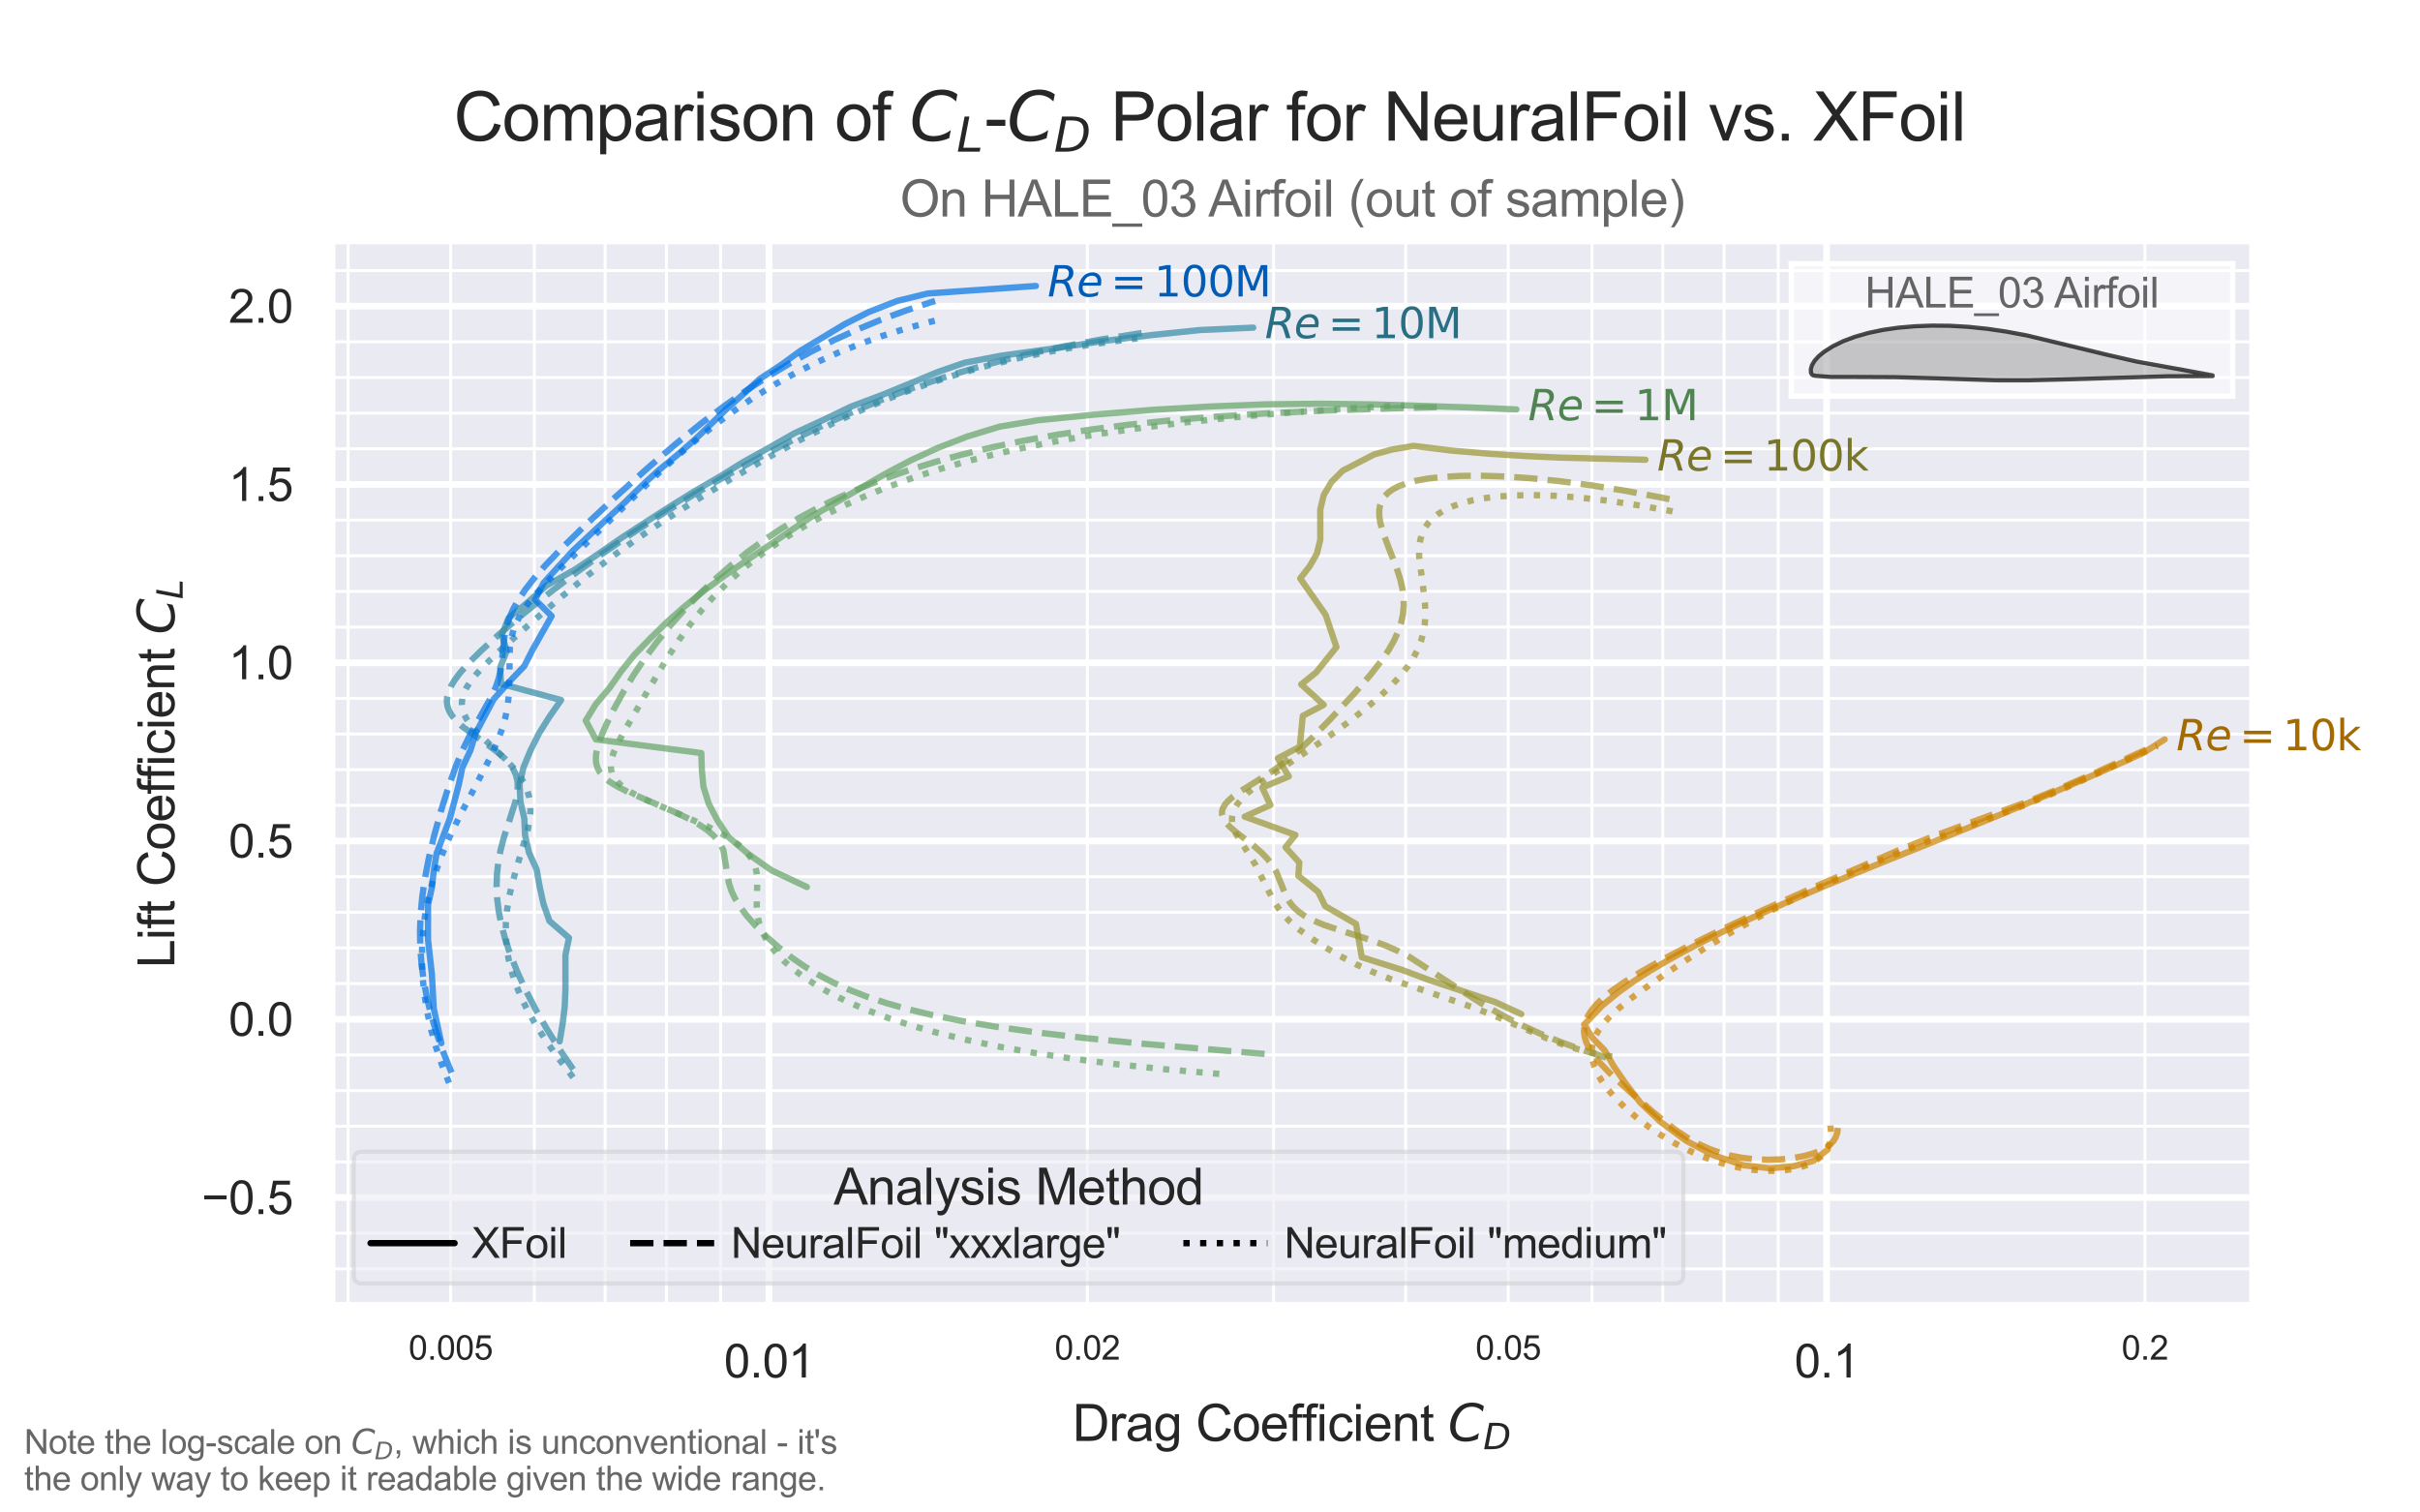 <?xml version="1.0" encoding="utf-8" standalone="no"?>
<!DOCTYPE svg PUBLIC "-//W3C//DTD SVG 1.1//EN"
  "http://www.w3.org/Graphics/SVG/1.1/DTD/svg11.dtd">
<svg xmlns:xlink="http://www.w3.org/1999/xlink" width="576pt" height="360pt" viewBox="0 0 576 360" xmlns="http://www.w3.org/2000/svg" version="1.1">
 <defs>
  <style type="text/css">*{stroke-linejoin: round; stroke-linecap: butt}</style>
 </defs>
 <g id="figure_1">
  <g id="patch_1">
   <path d="M 0 360 
L 576 360 
L 576 0 
L 0 0 
z
" style="fill: #ffffff"/>
  </g>
  <g id="axes_1">
   <g id="patch_2">
    <path d="M 79.2 310.5 
L 535.984 310.5 
L 535.984 57.531 
L 79.2 57.531 
z
" style="fill: #eaeaf2"/>
   </g>
   <g id="matplotlib.axis_1">
    <g id="xtick_1">
     <g id="line2d_1">
      <path d="M 183.03 310.5 
L 183.03 57.531 
" clip-path="url(#p16b4c25f96)" style="fill: none; stroke: #ffffff; stroke-width: 1.6; stroke-linecap: round"/>
     </g>
     <g id="text_1">
      <!-- 0.01 -->
      <g style="fill: #262626" transform="translate(172.327 327.874) scale(0.11 -0.11)">
       <defs>
        <path id="ArialMT-30" d="M 266 2259 
Q 266 3072 433 3567 
Q 600 4063 929 4331 
Q 1259 4600 1759 4600 
Q 2128 4600 2406 4451 
Q 2684 4303 2865 4023 
Q 3047 3744 3150 3342 
Q 3253 2941 3253 2259 
Q 3253 1453 3087 958 
Q 2922 463 2592 192 
Q 2263 -78 1759 -78 
Q 1097 -78 719 397 
Q 266 969 266 2259 
z
M 844 2259 
Q 844 1131 1108 757 
Q 1372 384 1759 384 
Q 2147 384 2411 759 
Q 2675 1134 2675 2259 
Q 2675 3391 2411 3762 
Q 2147 4134 1753 4134 
Q 1366 4134 1134 3806 
Q 844 3388 844 2259 
z
" transform="scale(0.016)"/>
        <path id="ArialMT-2e" d="M 581 0 
L 581 641 
L 1222 641 
L 1222 0 
L 581 0 
z
" transform="scale(0.016)"/>
        <path id="ArialMT-31" d="M 2384 0 
L 1822 0 
L 1822 3584 
Q 1619 3391 1289 3197 
Q 959 3003 697 2906 
L 697 3450 
Q 1169 3672 1522 3987 
Q 1875 4303 2022 4600 
L 2384 4600 
L 2384 0 
z
" transform="scale(0.016)"/>
       </defs>
       <use xlink:href="#ArialMT-30"/>
       <use xlink:href="#ArialMT-2e" x="55.615"/>
       <use xlink:href="#ArialMT-30" x="83.398"/>
       <use xlink:href="#ArialMT-31" x="139.014"/>
      </g>
     </g>
    </g>
    <g id="xtick_2">
     <g id="line2d_2">
      <path d="M 434.757 310.5 
L 434.757 57.531 
" clip-path="url(#p16b4c25f96)" style="fill: none; stroke: #ffffff; stroke-width: 1.6; stroke-linecap: round"/>
     </g>
     <g id="text_2">
      <!-- 0.1 -->
      <g style="fill: #262626" transform="translate(427.112 327.874) scale(0.11 -0.11)">
       <use xlink:href="#ArialMT-30"/>
       <use xlink:href="#ArialMT-2e" x="55.615"/>
       <use xlink:href="#ArialMT-31" x="83.398"/>
      </g>
     </g>
    </g>
    <g id="xtick_3">
     <g id="line2d_3">
      <path d="M 82.858 310.5 
L 82.858 57.531 
" clip-path="url(#p16b4c25f96)" style="fill: none; stroke: #ffffff; stroke-width: 0.7; stroke-linecap: round"/>
     </g>
    </g>
    <g id="xtick_4">
     <g id="line2d_4">
      <path d="M 107.253 310.5 
L 107.253 57.531 
" clip-path="url(#p16b4c25f96)" style="fill: none; stroke: #ffffff; stroke-width: 0.7; stroke-linecap: round"/>
     </g>
     <g id="text_3">
      <!-- 0.005 -->
      <g style="fill: #262626" transform="translate(97.244 323.626) scale(0.08 -0.08)">
       <defs>
        <path id="ArialMT-35" d="M 266 1200 
L 856 1250 
Q 922 819 1161 601 
Q 1400 384 1738 384 
Q 2144 384 2425 690 
Q 2706 997 2706 1503 
Q 2706 1984 2436 2262 
Q 2166 2541 1728 2541 
Q 1456 2541 1237 2417 
Q 1019 2294 894 2097 
L 366 2166 
L 809 4519 
L 3088 4519 
L 3088 3981 
L 1259 3981 
L 1013 2750 
Q 1425 3038 1878 3038 
Q 2478 3038 2890 2622 
Q 3303 2206 3303 1553 
Q 3303 931 2941 478 
Q 2500 -78 1738 -78 
Q 1113 -78 717 272 
Q 322 622 266 1200 
z
" transform="scale(0.016)"/>
       </defs>
       <use xlink:href="#ArialMT-30"/>
       <use xlink:href="#ArialMT-2e" x="55.615"/>
       <use xlink:href="#ArialMT-30" x="83.398"/>
       <use xlink:href="#ArialMT-30" x="139.014"/>
       <use xlink:href="#ArialMT-35" x="194.629"/>
      </g>
     </g>
    </g>
    <g id="xtick_5">
     <g id="line2d_5">
      <path d="M 127.185 310.5 
L 127.185 57.531 
" clip-path="url(#p16b4c25f96)" style="fill: none; stroke: #ffffff; stroke-width: 0.7; stroke-linecap: round"/>
     </g>
    </g>
    <g id="xtick_6">
     <g id="line2d_6">
      <path d="M 144.037 310.5 
L 144.037 57.531 
" clip-path="url(#p16b4c25f96)" style="fill: none; stroke: #ffffff; stroke-width: 0.7; stroke-linecap: round"/>
     </g>
    </g>
    <g id="xtick_7">
     <g id="line2d_7">
      <path d="M 158.635 310.5 
L 158.635 57.531 
" clip-path="url(#p16b4c25f96)" style="fill: none; stroke: #ffffff; stroke-width: 0.7; stroke-linecap: round"/>
     </g>
    </g>
    <g id="xtick_8">
     <g id="line2d_8">
      <path d="M 171.512 310.5 
L 171.512 57.531 
" clip-path="url(#p16b4c25f96)" style="fill: none; stroke: #ffffff; stroke-width: 0.7; stroke-linecap: round"/>
     </g>
    </g>
    <g id="xtick_9">
     <g id="line2d_9">
      <path d="M 258.807 310.5 
L 258.807 57.531 
" clip-path="url(#p16b4c25f96)" style="fill: none; stroke: #ffffff; stroke-width: 0.7; stroke-linecap: round"/>
     </g>
     <g id="text_4">
      <!-- 0.02 -->
      <g style="fill: #262626" transform="translate(251.023 323.626) scale(0.08 -0.08)">
       <defs>
        <path id="ArialMT-32" d="M 3222 541 
L 3222 0 
L 194 0 
Q 188 203 259 391 
Q 375 700 629 1000 
Q 884 1300 1366 1694 
Q 2113 2306 2375 2664 
Q 2638 3022 2638 3341 
Q 2638 3675 2398 3904 
Q 2159 4134 1775 4134 
Q 1369 4134 1125 3890 
Q 881 3647 878 3216 
L 300 3275 
Q 359 3922 746 4261 
Q 1134 4600 1788 4600 
Q 2447 4600 2831 4234 
Q 3216 3869 3216 3328 
Q 3216 3053 3103 2787 
Q 2991 2522 2730 2228 
Q 2469 1934 1863 1422 
Q 1356 997 1212 845 
Q 1069 694 975 541 
L 3222 541 
z
" transform="scale(0.016)"/>
       </defs>
       <use xlink:href="#ArialMT-30"/>
       <use xlink:href="#ArialMT-2e" x="55.615"/>
       <use xlink:href="#ArialMT-30" x="83.398"/>
       <use xlink:href="#ArialMT-32" x="139.014"/>
      </g>
     </g>
    </g>
    <g id="xtick_10">
     <g id="line2d_10">
      <path d="M 303.134 310.5 
L 303.134 57.531 
" clip-path="url(#p16b4c25f96)" style="fill: none; stroke: #ffffff; stroke-width: 0.7; stroke-linecap: round"/>
     </g>
    </g>
    <g id="xtick_11">
     <g id="line2d_11">
      <path d="M 334.585 310.5 
L 334.585 57.531 
" clip-path="url(#p16b4c25f96)" style="fill: none; stroke: #ffffff; stroke-width: 0.7; stroke-linecap: round"/>
     </g>
    </g>
    <g id="xtick_12">
     <g id="line2d_12">
      <path d="M 358.98 310.5 
L 358.98 57.531 
" clip-path="url(#p16b4c25f96)" style="fill: none; stroke: #ffffff; stroke-width: 0.7; stroke-linecap: round"/>
     </g>
     <g id="text_5">
      <!-- 0.05 -->
      <g style="fill: #262626" transform="translate(351.195 323.626) scale(0.08 -0.08)">
       <use xlink:href="#ArialMT-30"/>
       <use xlink:href="#ArialMT-2e" x="55.615"/>
       <use xlink:href="#ArialMT-30" x="83.398"/>
       <use xlink:href="#ArialMT-35" x="139.014"/>
      </g>
     </g>
    </g>
    <g id="xtick_13">
     <g id="line2d_13">
      <path d="M 378.912 310.5 
L 378.912 57.531 
" clip-path="url(#p16b4c25f96)" style="fill: none; stroke: #ffffff; stroke-width: 0.7; stroke-linecap: round"/>
     </g>
    </g>
    <g id="xtick_14">
     <g id="line2d_14">
      <path d="M 395.764 310.5 
L 395.764 57.531 
" clip-path="url(#p16b4c25f96)" style="fill: none; stroke: #ffffff; stroke-width: 0.7; stroke-linecap: round"/>
     </g>
    </g>
    <g id="xtick_15">
     <g id="line2d_15">
      <path d="M 410.362 310.5 
L 410.362 57.531 
" clip-path="url(#p16b4c25f96)" style="fill: none; stroke: #ffffff; stroke-width: 0.7; stroke-linecap: round"/>
     </g>
    </g>
    <g id="xtick_16">
     <g id="line2d_16">
      <path d="M 423.239 310.5 
L 423.239 57.531 
" clip-path="url(#p16b4c25f96)" style="fill: none; stroke: #ffffff; stroke-width: 0.7; stroke-linecap: round"/>
     </g>
    </g>
    <g id="xtick_17">
     <g id="line2d_17">
      <path d="M 510.535 310.5 
L 510.535 57.531 
" clip-path="url(#p16b4c25f96)" style="fill: none; stroke: #ffffff; stroke-width: 0.7; stroke-linecap: round"/>
     </g>
     <g id="text_6">
      <!-- 0.2 -->
      <g style="fill: #262626" transform="translate(504.975 323.626) scale(0.08 -0.08)">
       <use xlink:href="#ArialMT-30"/>
       <use xlink:href="#ArialMT-2e" x="55.615"/>
       <use xlink:href="#ArialMT-32" x="83.398"/>
      </g>
     </g>
    </g>
    <g id="text_7">
     <!-- Drag Coefficient $C_D$ -->
     <g style="fill: #262626" transform="translate(255.272 343.06) scale(0.12 -0.12)">
      <defs>
       <path id="ArialMT-44" d="M 494 0 
L 494 4581 
L 2072 4581 
Q 2606 4581 2888 4516 
Q 3281 4425 3559 4188 
Q 3922 3881 4101 3404 
Q 4281 2928 4281 2316 
Q 4281 1794 4159 1391 
Q 4038 988 3847 723 
Q 3656 459 3429 307 
Q 3203 156 2883 78 
Q 2563 0 2147 0 
L 494 0 
z
M 1100 541 
L 2078 541 
Q 2531 541 2789 625 
Q 3047 709 3200 863 
Q 3416 1078 3536 1442 
Q 3656 1806 3656 2325 
Q 3656 3044 3420 3430 
Q 3184 3816 2847 3947 
Q 2603 4041 2063 4041 
L 1100 4041 
L 1100 541 
z
" transform="scale(0.016)"/>
       <path id="ArialMT-72" d="M 416 0 
L 416 3319 
L 922 3319 
L 922 2816 
Q 1116 3169 1280 3281 
Q 1444 3394 1641 3394 
Q 1925 3394 2219 3213 
L 2025 2691 
Q 1819 2813 1613 2813 
Q 1428 2813 1281 2702 
Q 1134 2591 1072 2394 
Q 978 2094 978 1738 
L 978 0 
L 416 0 
z
" transform="scale(0.016)"/>
       <path id="ArialMT-61" d="M 2588 409 
Q 2275 144 1986 34 
Q 1697 -75 1366 -75 
Q 819 -75 525 192 
Q 231 459 231 875 
Q 231 1119 342 1320 
Q 453 1522 633 1644 
Q 813 1766 1038 1828 
Q 1203 1872 1538 1913 
Q 2219 1994 2541 2106 
Q 2544 2222 2544 2253 
Q 2544 2597 2384 2738 
Q 2169 2928 1744 2928 
Q 1347 2928 1158 2789 
Q 969 2650 878 2297 
L 328 2372 
Q 403 2725 575 2942 
Q 747 3159 1072 3276 
Q 1397 3394 1825 3394 
Q 2250 3394 2515 3294 
Q 2781 3194 2906 3042 
Q 3031 2891 3081 2659 
Q 3109 2516 3109 2141 
L 3109 1391 
Q 3109 606 3145 398 
Q 3181 191 3288 0 
L 2700 0 
Q 2613 175 2588 409 
z
M 2541 1666 
Q 2234 1541 1622 1453 
Q 1275 1403 1131 1340 
Q 988 1278 909 1158 
Q 831 1038 831 891 
Q 831 666 1001 516 
Q 1172 366 1500 366 
Q 1825 366 2078 508 
Q 2331 650 2450 897 
Q 2541 1088 2541 1459 
L 2541 1666 
z
" transform="scale(0.016)"/>
       <path id="ArialMT-67" d="M 319 -275 
L 866 -356 
Q 900 -609 1056 -725 
Q 1266 -881 1628 -881 
Q 2019 -881 2231 -725 
Q 2444 -569 2519 -288 
Q 2563 -116 2559 434 
Q 2191 0 1641 0 
Q 956 0 581 494 
Q 206 988 206 1678 
Q 206 2153 378 2554 
Q 550 2956 876 3175 
Q 1203 3394 1644 3394 
Q 2231 3394 2613 2919 
L 2613 3319 
L 3131 3319 
L 3131 450 
Q 3131 -325 2973 -648 
Q 2816 -972 2473 -1159 
Q 2131 -1347 1631 -1347 
Q 1038 -1347 672 -1080 
Q 306 -813 319 -275 
z
M 784 1719 
Q 784 1066 1043 766 
Q 1303 466 1694 466 
Q 2081 466 2343 764 
Q 2606 1063 2606 1700 
Q 2606 2309 2336 2618 
Q 2066 2928 1684 2928 
Q 1309 2928 1046 2623 
Q 784 2319 784 1719 
z
" transform="scale(0.016)"/>
       <path id="ArialMT-20" transform="scale(0.016)"/>
       <path id="ArialMT-43" d="M 3763 1606 
L 4369 1453 
Q 4178 706 3683 314 
Q 3188 -78 2472 -78 
Q 1731 -78 1267 223 
Q 803 525 561 1097 
Q 319 1669 319 2325 
Q 319 3041 592 3573 
Q 866 4106 1370 4382 
Q 1875 4659 2481 4659 
Q 3169 4659 3637 4309 
Q 4106 3959 4291 3325 
L 3694 3184 
Q 3534 3684 3231 3912 
Q 2928 4141 2469 4141 
Q 1941 4141 1586 3887 
Q 1231 3634 1087 3207 
Q 944 2781 944 2328 
Q 944 1744 1114 1308 
Q 1284 872 1643 656 
Q 2003 441 2422 441 
Q 2931 441 3284 734 
Q 3638 1028 3763 1606 
z
" transform="scale(0.016)"/>
       <path id="ArialMT-6f" d="M 213 1659 
Q 213 2581 725 3025 
Q 1153 3394 1769 3394 
Q 2453 3394 2887 2945 
Q 3322 2497 3322 1706 
Q 3322 1066 3130 698 
Q 2938 331 2570 128 
Q 2203 -75 1769 -75 
Q 1072 -75 642 372 
Q 213 819 213 1659 
z
M 791 1659 
Q 791 1022 1069 705 
Q 1347 388 1769 388 
Q 2188 388 2466 706 
Q 2744 1025 2744 1678 
Q 2744 2294 2464 2611 
Q 2184 2928 1769 2928 
Q 1347 2928 1069 2612 
Q 791 2297 791 1659 
z
" transform="scale(0.016)"/>
       <path id="ArialMT-65" d="M 2694 1069 
L 3275 997 
Q 3138 488 2766 206 
Q 2394 -75 1816 -75 
Q 1088 -75 661 373 
Q 234 822 234 1631 
Q 234 2469 665 2931 
Q 1097 3394 1784 3394 
Q 2450 3394 2872 2941 
Q 3294 2488 3294 1666 
Q 3294 1616 3291 1516 
L 816 1516 
Q 847 969 1125 678 
Q 1403 388 1819 388 
Q 2128 388 2347 550 
Q 2566 713 2694 1069 
z
M 847 1978 
L 2700 1978 
Q 2663 2397 2488 2606 
Q 2219 2931 1791 2931 
Q 1403 2931 1139 2672 
Q 875 2413 847 1978 
z
" transform="scale(0.016)"/>
       <path id="ArialMT-66" d="M 556 0 
L 556 2881 
L 59 2881 
L 59 3319 
L 556 3319 
L 556 3672 
Q 556 4006 616 4169 
Q 697 4388 901 4523 
Q 1106 4659 1475 4659 
Q 1713 4659 2000 4603 
L 1916 4113 
Q 1741 4144 1584 4144 
Q 1328 4144 1222 4034 
Q 1116 3925 1116 3625 
L 1116 3319 
L 1763 3319 
L 1763 2881 
L 1116 2881 
L 1116 0 
L 556 0 
z
" transform="scale(0.016)"/>
       <path id="ArialMT-69" d="M 425 3934 
L 425 4581 
L 988 4581 
L 988 3934 
L 425 3934 
z
M 425 0 
L 425 3319 
L 988 3319 
L 988 0 
L 425 0 
z
" transform="scale(0.016)"/>
       <path id="ArialMT-63" d="M 2588 1216 
L 3141 1144 
Q 3050 572 2676 248 
Q 2303 -75 1759 -75 
Q 1078 -75 664 370 
Q 250 816 250 1647 
Q 250 2184 428 2587 
Q 606 2991 970 3192 
Q 1334 3394 1763 3394 
Q 2303 3394 2647 3120 
Q 2991 2847 3088 2344 
L 2541 2259 
Q 2463 2594 2264 2762 
Q 2066 2931 1784 2931 
Q 1359 2931 1093 2626 
Q 828 2322 828 1663 
Q 828 994 1084 691 
Q 1341 388 1753 388 
Q 2084 388 2306 591 
Q 2528 794 2588 1216 
z
" transform="scale(0.016)"/>
       <path id="ArialMT-6e" d="M 422 0 
L 422 3319 
L 928 3319 
L 928 2847 
Q 1294 3394 1984 3394 
Q 2284 3394 2536 3286 
Q 2788 3178 2913 3003 
Q 3038 2828 3088 2588 
Q 3119 2431 3119 2041 
L 3119 0 
L 2556 0 
L 2556 2019 
Q 2556 2363 2490 2533 
Q 2425 2703 2258 2804 
Q 2091 2906 1866 2906 
Q 1506 2906 1245 2678 
Q 984 2450 984 1813 
L 984 0 
L 422 0 
z
" transform="scale(0.016)"/>
       <path id="ArialMT-74" d="M 1650 503 
L 1731 6 
Q 1494 -44 1306 -44 
Q 1000 -44 831 53 
Q 663 150 594 308 
Q 525 466 525 972 
L 525 2881 
L 113 2881 
L 113 3319 
L 525 3319 
L 525 4141 
L 1084 4478 
L 1084 3319 
L 1650 3319 
L 1650 2881 
L 1084 2881 
L 1084 941 
Q 1084 700 1114 631 
Q 1144 563 1211 522 
Q 1278 481 1403 481 
Q 1497 481 1650 503 
z
" transform="scale(0.016)"/>
       <path id="DejaVuSans-Oblique-43" d="M 4447 4306 
L 4319 3641 
Q 4019 3944 3683 4091 
Q 3347 4238 2956 4238 
Q 2422 4238 2017 3981 
Q 1613 3725 1319 3200 
Q 1131 2863 1032 2486 
Q 934 2109 934 1728 
Q 934 1091 1264 756 
Q 1594 422 2222 422 
Q 2656 422 3056 561 
Q 3456 700 3834 978 
L 3688 231 
Q 3316 72 2936 -9 
Q 2556 -91 2175 -91 
Q 1278 -91 773 396 
Q 269 884 269 1753 
Q 269 2309 461 2846 
Q 653 3384 1013 3828 
Q 1394 4300 1883 4525 
Q 2372 4750 3022 4750 
Q 3422 4750 3780 4639 
Q 4138 4528 4447 4306 
z
" transform="scale(0.016)"/>
       <path id="DejaVuSans-Oblique-44" d="M 1081 4666 
L 2438 4666 
Q 3519 4666 4070 4208 
Q 4622 3750 4622 2847 
Q 4622 2250 4412 1698 
Q 4203 1147 3834 769 
Q 3463 381 2891 190 
Q 2319 0 1538 0 
L 172 0 
L 1081 4666 
z
M 1613 4147 
L 909 519 
L 1734 519 
Q 2794 519 3375 1128 
Q 3956 1738 3956 2847 
Q 3956 3519 3581 3833 
Q 3206 4147 2406 4147 
L 1613 4147 
z
" transform="scale(0.016)"/>
      </defs>
      <use xlink:href="#ArialMT-44" transform="translate(0 0.781)"/>
      <use xlink:href="#ArialMT-72" transform="translate(72.217 0.781)"/>
      <use xlink:href="#ArialMT-61" transform="translate(105.518 0.781)"/>
      <use xlink:href="#ArialMT-67" transform="translate(161.133 0.781)"/>
      <use xlink:href="#ArialMT-20" transform="translate(216.748 0.781)"/>
      <use xlink:href="#ArialMT-43" transform="translate(244.531 0.781)"/>
      <use xlink:href="#ArialMT-6f" transform="translate(316.748 0.781)"/>
      <use xlink:href="#ArialMT-65" transform="translate(372.363 0.781)"/>
      <use xlink:href="#ArialMT-66" transform="translate(427.979 0.781)"/>
      <use xlink:href="#ArialMT-66" transform="translate(455.762 0.781)"/>
      <use xlink:href="#ArialMT-69" transform="translate(483.545 0.781)"/>
      <use xlink:href="#ArialMT-63" transform="translate(505.762 0.781)"/>
      <use xlink:href="#ArialMT-69" transform="translate(555.762 0.781)"/>
      <use xlink:href="#ArialMT-65" transform="translate(577.979 0.781)"/>
      <use xlink:href="#ArialMT-6e" transform="translate(633.594 0.781)"/>
      <use xlink:href="#ArialMT-74" transform="translate(689.209 0.781)"/>
      <use xlink:href="#ArialMT-20" transform="translate(716.992 0.781)"/>
      <use xlink:href="#DejaVuSans-Oblique-43" transform="translate(744.775 0.781)"/>
      <use xlink:href="#DejaVuSans-Oblique-44" transform="translate(814.6 -15.625) scale(0.7)"/>
     </g>
    </g>
   </g>
   <g id="matplotlib.axis_2">
    <g id="ytick_1">
     <g id="line2d_18">
      <path d="M 79.2 285.04 
L 535.984 285.04 
" clip-path="url(#p16b4c25f96)" style="fill: none; stroke: #ffffff; stroke-width: 1.6; stroke-linecap: round"/>
     </g>
     <g id="text_8">
      <!-- −0.5 -->
      <g style="fill: #262626" transform="translate(47.985 288.977) scale(0.11 -0.11)">
       <defs>
        <path id="ArialMT-2212" d="M 3381 1997 
L 356 1997 
L 356 2522 
L 3381 2522 
L 3381 1997 
z
" transform="scale(0.016)"/>
       </defs>
       <use xlink:href="#ArialMT-2212"/>
       <use xlink:href="#ArialMT-30" x="58.398"/>
       <use xlink:href="#ArialMT-2e" x="114.014"/>
       <use xlink:href="#ArialMT-35" x="141.797"/>
      </g>
     </g>
    </g>
    <g id="ytick_2">
     <g id="line2d_19">
      <path d="M 79.2 242.607 
L 535.984 242.607 
" clip-path="url(#p16b4c25f96)" style="fill: none; stroke: #ffffff; stroke-width: 1.6; stroke-linecap: round"/>
     </g>
     <g id="text_9">
      <!-- 0.0 -->
      <g style="fill: #262626" transform="translate(54.41 246.544) scale(0.11 -0.11)">
       <use xlink:href="#ArialMT-30"/>
       <use xlink:href="#ArialMT-2e" x="55.615"/>
       <use xlink:href="#ArialMT-30" x="83.398"/>
      </g>
     </g>
    </g>
    <g id="ytick_3">
     <g id="line2d_20">
      <path d="M 79.2 200.174 
L 535.984 200.174 
" clip-path="url(#p16b4c25f96)" style="fill: none; stroke: #ffffff; stroke-width: 1.6; stroke-linecap: round"/>
     </g>
     <g id="text_10">
      <!-- 0.5 -->
      <g style="fill: #262626" transform="translate(54.41 204.111) scale(0.11 -0.11)">
       <use xlink:href="#ArialMT-30"/>
       <use xlink:href="#ArialMT-2e" x="55.615"/>
       <use xlink:href="#ArialMT-35" x="83.398"/>
      </g>
     </g>
    </g>
    <g id="ytick_4">
     <g id="line2d_21">
      <path d="M 79.2 157.741 
L 535.984 157.741 
" clip-path="url(#p16b4c25f96)" style="fill: none; stroke: #ffffff; stroke-width: 1.6; stroke-linecap: round"/>
     </g>
     <g id="text_11">
      <!-- 1.0 -->
      <g style="fill: #262626" transform="translate(54.41 161.677) scale(0.11 -0.11)">
       <use xlink:href="#ArialMT-31"/>
       <use xlink:href="#ArialMT-2e" x="55.615"/>
       <use xlink:href="#ArialMT-30" x="83.398"/>
      </g>
     </g>
    </g>
    <g id="ytick_5">
     <g id="line2d_22">
      <path d="M 79.2 115.307 
L 535.984 115.307 
" clip-path="url(#p16b4c25f96)" style="fill: none; stroke: #ffffff; stroke-width: 1.6; stroke-linecap: round"/>
     </g>
     <g id="text_12">
      <!-- 1.5 -->
      <g style="fill: #262626" transform="translate(54.41 119.244) scale(0.11 -0.11)">
       <use xlink:href="#ArialMT-31"/>
       <use xlink:href="#ArialMT-2e" x="55.615"/>
       <use xlink:href="#ArialMT-35" x="83.398"/>
      </g>
     </g>
    </g>
    <g id="ytick_6">
     <g id="line2d_23">
      <path d="M 79.2 72.874 
L 535.984 72.874 
" clip-path="url(#p16b4c25f96)" style="fill: none; stroke: #ffffff; stroke-width: 1.6; stroke-linecap: round"/>
     </g>
     <g id="text_13">
      <!-- 2.0 -->
      <g style="fill: #262626" transform="translate(54.41 76.811) scale(0.11 -0.11)">
       <use xlink:href="#ArialMT-32"/>
       <use xlink:href="#ArialMT-2e" x="55.615"/>
       <use xlink:href="#ArialMT-30" x="83.398"/>
      </g>
     </g>
    </g>
    <g id="ytick_7">
     <g id="line2d_24">
      <path d="M 79.2 310.5 
L 535.984 310.5 
" clip-path="url(#p16b4c25f96)" style="fill: none; stroke: #ffffff; stroke-width: 0.7; stroke-linecap: round"/>
     </g>
    </g>
    <g id="ytick_8">
     <g id="line2d_25">
      <path d="M 79.2 302.013 
L 535.984 302.013 
" clip-path="url(#p16b4c25f96)" style="fill: none; stroke: #ffffff; stroke-width: 0.7; stroke-linecap: round"/>
     </g>
    </g>
    <g id="ytick_9">
     <g id="line2d_26">
      <path d="M 79.2 293.527 
L 535.984 293.527 
" clip-path="url(#p16b4c25f96)" style="fill: none; stroke: #ffffff; stroke-width: 0.7; stroke-linecap: round"/>
     </g>
    </g>
    <g id="ytick_10">
     <g id="line2d_27">
      <path d="M 79.2 276.553 
L 535.984 276.553 
" clip-path="url(#p16b4c25f96)" style="fill: none; stroke: #ffffff; stroke-width: 0.7; stroke-linecap: round"/>
     </g>
    </g>
    <g id="ytick_11">
     <g id="line2d_28">
      <path d="M 79.2 268.067 
L 535.984 268.067 
" clip-path="url(#p16b4c25f96)" style="fill: none; stroke: #ffffff; stroke-width: 0.7; stroke-linecap: round"/>
     </g>
    </g>
    <g id="ytick_12">
     <g id="line2d_29">
      <path d="M 79.2 259.58 
L 535.984 259.58 
" clip-path="url(#p16b4c25f96)" style="fill: none; stroke: #ffffff; stroke-width: 0.7; stroke-linecap: round"/>
     </g>
    </g>
    <g id="ytick_13">
     <g id="line2d_30">
      <path d="M 79.2 251.094 
L 535.984 251.094 
" clip-path="url(#p16b4c25f96)" style="fill: none; stroke: #ffffff; stroke-width: 0.7; stroke-linecap: round"/>
     </g>
    </g>
    <g id="ytick_14">
     <g id="line2d_31">
      <path d="M 79.2 234.12 
L 535.984 234.12 
" clip-path="url(#p16b4c25f96)" style="fill: none; stroke: #ffffff; stroke-width: 0.7; stroke-linecap: round"/>
     </g>
    </g>
    <g id="ytick_15">
     <g id="line2d_32">
      <path d="M 79.2 225.634 
L 535.984 225.634 
" clip-path="url(#p16b4c25f96)" style="fill: none; stroke: #ffffff; stroke-width: 0.7; stroke-linecap: round"/>
     </g>
    </g>
    <g id="ytick_16">
     <g id="line2d_33">
      <path d="M 79.2 217.147 
L 535.984 217.147 
" clip-path="url(#p16b4c25f96)" style="fill: none; stroke: #ffffff; stroke-width: 0.7; stroke-linecap: round"/>
     </g>
    </g>
    <g id="ytick_17">
     <g id="line2d_34">
      <path d="M 79.2 208.66 
L 535.984 208.66 
" clip-path="url(#p16b4c25f96)" style="fill: none; stroke: #ffffff; stroke-width: 0.7; stroke-linecap: round"/>
     </g>
    </g>
    <g id="ytick_18">
     <g id="line2d_35">
      <path d="M 79.2 191.687 
L 535.984 191.687 
" clip-path="url(#p16b4c25f96)" style="fill: none; stroke: #ffffff; stroke-width: 0.7; stroke-linecap: round"/>
     </g>
    </g>
    <g id="ytick_19">
     <g id="line2d_36">
      <path d="M 79.2 183.2 
L 535.984 183.2 
" clip-path="url(#p16b4c25f96)" style="fill: none; stroke: #ffffff; stroke-width: 0.7; stroke-linecap: round"/>
     </g>
    </g>
    <g id="ytick_20">
     <g id="line2d_37">
      <path d="M 79.2 174.714 
L 535.984 174.714 
" clip-path="url(#p16b4c25f96)" style="fill: none; stroke: #ffffff; stroke-width: 0.7; stroke-linecap: round"/>
     </g>
    </g>
    <g id="ytick_21">
     <g id="line2d_38">
      <path d="M 79.2 166.227 
L 535.984 166.227 
" clip-path="url(#p16b4c25f96)" style="fill: none; stroke: #ffffff; stroke-width: 0.7; stroke-linecap: round"/>
     </g>
    </g>
    <g id="ytick_22">
     <g id="line2d_39">
      <path d="M 79.2 149.254 
L 535.984 149.254 
" clip-path="url(#p16b4c25f96)" style="fill: none; stroke: #ffffff; stroke-width: 0.7; stroke-linecap: round"/>
     </g>
    </g>
    <g id="ytick_23">
     <g id="line2d_40">
      <path d="M 79.2 140.767 
L 535.984 140.767 
" clip-path="url(#p16b4c25f96)" style="fill: none; stroke: #ffffff; stroke-width: 0.7; stroke-linecap: round"/>
     </g>
    </g>
    <g id="ytick_24">
     <g id="line2d_41">
      <path d="M 79.2 132.281 
L 535.984 132.281 
" clip-path="url(#p16b4c25f96)" style="fill: none; stroke: #ffffff; stroke-width: 0.7; stroke-linecap: round"/>
     </g>
    </g>
    <g id="ytick_25">
     <g id="line2d_42">
      <path d="M 79.2 123.794 
L 535.984 123.794 
" clip-path="url(#p16b4c25f96)" style="fill: none; stroke: #ffffff; stroke-width: 0.7; stroke-linecap: round"/>
     </g>
    </g>
    <g id="ytick_26">
     <g id="line2d_43">
      <path d="M 79.2 106.821 
L 535.984 106.821 
" clip-path="url(#p16b4c25f96)" style="fill: none; stroke: #ffffff; stroke-width: 0.7; stroke-linecap: round"/>
     </g>
    </g>
    <g id="ytick_27">
     <g id="line2d_44">
      <path d="M 79.2 98.334 
L 535.984 98.334 
" clip-path="url(#p16b4c25f96)" style="fill: none; stroke: #ffffff; stroke-width: 0.7; stroke-linecap: round"/>
     </g>
    </g>
    <g id="ytick_28">
     <g id="line2d_45">
      <path d="M 79.2 89.848 
L 535.984 89.848 
" clip-path="url(#p16b4c25f96)" style="fill: none; stroke: #ffffff; stroke-width: 0.7; stroke-linecap: round"/>
     </g>
    </g>
    <g id="ytick_29">
     <g id="line2d_46">
      <path d="M 79.2 81.361 
L 535.984 81.361 
" clip-path="url(#p16b4c25f96)" style="fill: none; stroke: #ffffff; stroke-width: 0.7; stroke-linecap: round"/>
     </g>
    </g>
    <g id="ytick_30">
     <g id="line2d_47">
      <path d="M 79.2 64.388 
L 535.984 64.388 
" clip-path="url(#p16b4c25f96)" style="fill: none; stroke: #ffffff; stroke-width: 0.7; stroke-linecap: round"/>
     </g>
    </g>
    <g id="text_14">
     <!-- Lift Coefficient $C_L$ -->
     <g style="fill: #262626" transform="translate(41.6 230.395) rotate(-90) scale(0.12 -0.12)">
      <defs>
       <path id="ArialMT-4c" d="M 469 0 
L 469 4581 
L 1075 4581 
L 1075 541 
L 3331 541 
L 3331 0 
L 469 0 
z
" transform="scale(0.016)"/>
       <path id="DejaVuSans-Oblique-4c" d="M 1075 4666 
L 1709 4666 
L 909 525 
L 3181 525 
L 3078 0 
L 172 0 
L 1075 4666 
z
" transform="scale(0.016)"/>
      </defs>
      <use xlink:href="#ArialMT-4c" transform="translate(0 0.781)"/>
      <use xlink:href="#ArialMT-69" transform="translate(55.615 0.781)"/>
      <use xlink:href="#ArialMT-66" transform="translate(77.832 0.781)"/>
      <use xlink:href="#ArialMT-74" transform="translate(105.615 0.781)"/>
      <use xlink:href="#ArialMT-20" transform="translate(133.398 0.781)"/>
      <use xlink:href="#ArialMT-43" transform="translate(161.182 0.781)"/>
      <use xlink:href="#ArialMT-6f" transform="translate(233.398 0.781)"/>
      <use xlink:href="#ArialMT-65" transform="translate(289.014 0.781)"/>
      <use xlink:href="#ArialMT-66" transform="translate(344.629 0.781)"/>
      <use xlink:href="#ArialMT-66" transform="translate(372.412 0.781)"/>
      <use xlink:href="#ArialMT-69" transform="translate(400.195 0.781)"/>
      <use xlink:href="#ArialMT-63" transform="translate(422.412 0.781)"/>
      <use xlink:href="#ArialMT-69" transform="translate(472.412 0.781)"/>
      <use xlink:href="#ArialMT-65" transform="translate(494.629 0.781)"/>
      <use xlink:href="#ArialMT-6e" transform="translate(550.244 0.781)"/>
      <use xlink:href="#ArialMT-74" transform="translate(605.859 0.781)"/>
      <use xlink:href="#ArialMT-20" transform="translate(633.643 0.781)"/>
      <use xlink:href="#DejaVuSans-Oblique-43" transform="translate(661.426 0.781)"/>
      <use xlink:href="#DejaVuSans-Oblique-4c" transform="translate(731.25 -15.625) scale(0.7)"/>
     </g>
    </g>
   </g>
   <g id="line2d_48">
    <path d="M 437.44 268.439 
L 437.297 269.611 
L 436.932 270.687 
L 436.397 271.565 
L 435.648 272.374 
L 434.678 273.113 
L 433.317 273.859 
L 431.679 274.51 
L 429.556 275.115 
L 426.899 275.622 
L 423.971 275.942 
L 420.851 276.051 
L 417.918 275.946 
L 414.953 275.627 
L 412.008 275.078 
L 409.409 274.376 
L 406.878 273.473 
L 404.426 272.368 
L 402.05 271.07 
L 399.486 269.417 
L 396.729 267.377 
L 393.251 264.518 
L 387.477 259.441 
L 383.063 255.338 
L 380.664 252.824 
L 379.202 251.005 
L 378.191 249.425 
L 377.559 248.086 
L 377.165 246.766 
L 377.017 245.472 
L 377.111 244.208 
L 377.435 242.98 
L 377.966 241.793 
L 378.812 240.464 
L 380.019 239.021 
L 381.604 237.496 
L 383.748 235.765 
L 386.64 233.748 
L 390.426 231.401 
L 395.62 228.462 
L 402.333 224.93 
L 410.397 220.946 
L 420.093 216.416 
L 434.479 209.971 
L 452.016 202.323 
L 459.569 199.281 
L 467.223 196.452 
L 482.083 191.013 
L 489.178 188.128 
L 497.451 184.512 
L 510.874 178.39 
L 510.874 178.39 
" clip-path="url(#p16b4c25f96)" style="fill: none; stroke-dasharray: 5.55,2.4; stroke-dashoffset: 0; stroke: #cc8400; stroke-opacity: 0.7; stroke-width: 1.5"/>
   </g>
   <g id="line2d_49">
    <path d="M 435.666 267.889 
L 435.807 269.558 
L 435.717 270.97 
L 435.402 272.303 
L 434.925 273.396 
L 434.249 274.413 
L 433.365 275.345 
L 432.266 276.184 
L 430.952 276.92 
L 429.424 277.543 
L 427.427 278.103 
L 425.182 278.486 
L 422.716 278.677 
L 420.065 278.663 
L 417.268 278.433 
L 414.368 277.984 
L 411.407 277.317 
L 408.427 276.439 
L 405.097 275.219 
L 401.838 273.78 
L 398.692 272.158 
L 395.373 270.191 
L 392.279 268.101 
L 389.446 265.939 
L 386.664 263.527 
L 384.464 261.339 
L 382.6 259.181 
L 381.226 257.28 
L 380.155 255.426 
L 379.466 253.823 
L 379.03 252.265 
L 378.849 250.755 
L 378.918 249.292 
L 379.229 247.878 
L 379.764 246.511 
L 380.608 245.027 
L 381.802 243.44 
L 383.364 241.763 
L 385.452 239.861 
L 388.42 237.481 
L 392.801 234.28 
L 399.065 229.992 
L 405.505 225.843 
L 411.613 222.172 
L 417.778 218.728 
L 424.362 215.309 
L 431.713 211.754 
L 439.979 208.013 
L 448.956 204.199 
L 458.139 200.542 
L 468.965 196.488 
L 482.012 191.58 
L 489.028 188.683 
L 496.212 185.466 
L 513.521 177.526 
L 513.521 177.526 
" clip-path="url(#p16b4c25f96)" style="fill: none; stroke-dasharray: 1.5,2.475; stroke-dashoffset: 0; stroke: #cc8400; stroke-opacity: 0.7; stroke-width: 1.5"/>
   </g>
   <g id="line2d_50">
    <path d="M 435.019 273.617 
L 431.63 276.307 
L 426.894 277.58 
L 421.327 278.09 
L 414.926 277.343 
L 407.972 275.026 
L 401.365 271.546 
L 395.279 267.048 
L 390.468 262.5 
L 386.835 257.764 
L 384.072 253.75 
L 381.895 249.956 
L 379.057 247.079 
L 377.056 243.854 
L 381.344 239.34 
L 385.265 236.132 
L 389.049 233.424 
L 392.82 231.014 
L 396.666 228.757 
L 400.606 226.576 
L 404.625 224.463 
L 408.724 222.409 
L 412.862 220.406 
L 417.029 218.454 
L 421.216 216.553 
L 425.404 214.703 
L 429.597 212.895 
L 433.758 211.122 
L 437.904 209.399 
L 442.011 207.71 
L 446.068 206.055 
L 450.074 204.434 
L 454.031 202.839 
L 457.93 201.277 
L 461.762 199.724 
L 465.53 198.205 
L 469.237 196.703 
L 472.884 195.218 
L 476.473 193.741 
L 479.999 192.281 
L 483.463 190.83 
L 486.868 189.396 
L 490.21 187.97 
L 493.511 186.561 
L 496.752 185.152 
L 499.953 183.761 
L 503.105 182.369 
L 506.22 180.994 
L 510.409 179.051 
L 515.221 175.995 
" clip-path="url(#p16b4c25f96)" style="fill: none; stroke: #cc8400; stroke-opacity: 0.7; stroke-width: 1.5; stroke-linecap: round"/>
   </g>
   <g id="line2d_51">
    <path d="M 382.29 251.726 
L 376.692 249.927 
L 371.512 248.041 
L 366.46 245.97 
L 361.623 243.741 
L 357.105 241.412 
L 352.595 238.823 
L 348.177 236.031 
L 335.464 227.759 
L 332.624 226.302 
L 329.626 224.998 
L 326.008 223.675 
L 319.941 221.76 
L 315.163 220.164 
L 312.56 219.082 
L 310.685 218.097 
L 309.157 217.058 
L 307.958 215.974 
L 307.044 214.859 
L 306.256 213.538 
L 305.523 211.842 
L 303.78 207.518 
L 302.867 205.978 
L 301.71 204.461 
L 300.27 202.945 
L 298.315 201.238 
L 294.391 198.226 
L 292.665 196.753 
L 291.657 195.629 
L 291.098 194.688 
L 290.871 193.935 
L 290.85 193.186 
L 291.035 192.444 
L 291.537 191.531 
L 292.298 190.639 
L 293.479 189.599 
L 295.348 188.265 
L 299.137 185.902 
L 303.327 183.218 
L 306.105 181.183 
L 308.859 178.875 
L 311.92 175.991 
L 316.328 171.495 
L 322.343 165.051 
L 326.072 160.761 
L 328.648 157.468 
L 330.506 154.736 
L 331.823 152.423 
L 332.821 150.226 
L 333.513 148.144 
L 333.928 146.182 
L 334.114 144.178 
L 334.063 142.13 
L 333.782 140.04 
L 333.238 137.733 
L 332.362 135.035 
L 330.737 130.896 
L 329.163 126.734 
L 328.54 124.465 
L 328.292 122.799 
L 328.294 121.388 
L 328.502 120.209 
L 328.922 119.123 
L 329.565 118.132 
L 330.44 117.236 
L 331.551 116.436 
L 332.899 115.731 
L 334.673 115.055 
L 336.954 114.439 
L 339.825 113.915 
L 343.365 113.515 
L 347.653 113.276 
L 352.411 113.232 
L 358.007 113.405 
L 364.105 113.812 
L 371.155 114.516 
L 378.773 115.517 
L 386.969 116.834 
L 395.753 118.488 
L 397.465 118.837 
L 397.465 118.837 
" clip-path="url(#p16b4c25f96)" style="fill: none; stroke-dasharray: 5.55,2.4; stroke-dashoffset: 0; stroke: #999433; stroke-opacity: 0.7; stroke-width: 1.5"/>
   </g>
   <g id="line2d_52">
    <path d="M 383.719 251.481 
L 379.075 250.591 
L 375.401 249.674 
L 372.046 248.625 
L 368.333 247.221 
L 363.403 245.09 
L 355.691 241.755 
L 350.149 239.626 
L 343.433 237.303 
L 331.237 233.131 
L 326.508 231.243 
L 322.722 229.507 
L 318.998 227.567 
L 315.061 225.264 
L 311.591 223.003 
L 309.052 221.122 
L 307.072 219.396 
L 305.566 217.812 
L 304.286 216.169 
L 303.071 214.247 
L 301.695 211.591 
L 298.779 205.776 
L 297.068 203.007 
L 294.163 198.435 
L 293.522 196.917 
L 293.265 195.794 
L 293.23 194.683 
L 293.428 193.581 
L 293.857 192.49 
L 294.504 191.411 
L 295.501 190.17 
L 296.905 188.778 
L 298.946 187.085 
L 301.867 184.967 
L 307.383 181.295 
L 315.112 176.095 
L 320.448 172.236 
L 324.977 168.703 
L 328.51 165.687 
L 331.293 163.029 
L 333.404 160.725 
L 335.138 158.507 
L 336.428 156.519 
L 337.485 154.479 
L 338.247 152.537 
L 338.792 150.545 
L 339.124 148.506 
L 339.257 146.26 
L 339.175 143.805 
L 338.846 140.816 
L 337.76 132.324 
L 337.803 130.197 
L 338.064 128.468 
L 338.518 126.973 
L 339.129 125.696 
L 339.943 124.504 
L 340.967 123.403 
L 342.209 122.396 
L 343.67 121.486 
L 345.529 120.601 
L 347.648 119.837 
L 350.249 119.145 
L 353.142 118.6 
L 356.59 118.176 
L 360.652 117.913 
L 365.061 117.851 
L 370.157 118.009 
L 375.636 118.403 
L 381.913 119.087 
L 388.665 120.053 
L 396.41 121.395 
L 399.782 122.043 
L 399.782 122.043 
" clip-path="url(#p16b4c25f96)" style="fill: none; stroke-dasharray: 1.5,2.475; stroke-dashoffset: 0; stroke: #999433; stroke-opacity: 0.7; stroke-width: 1.5"/>
   </g>
   <g id="line2d_53">
    <path d="M 362.084 241.368 
L 355.897 238.516 
L 347.922 235.843 
L 340.205 233.289 
L 333.789 230.887 
L 324.124 227.84 
L 322.762 219.922 
L 315.426 215.687 
L 313.753 212.284 
L 309.022 208.448 
L 309.264 205.3 
L 305.976 201.676 
L 308.329 198.723 
L 296.254 194.377 
L 302.366 191.602 
L 300.441 187.452 
L 306.754 184.796 
L 304.15 180.485 
L 309.367 177.735 
L 310.087 170.386 
L 315.067 167.755 
L 309.711 162.892 
L 313.255 160.057 
L 318.096 154.015 
L 315.524 146.335 
L 309.47 137.687 
L 311.717 134.784 
L 313.455 131.755 
L 314.248 128.462 
L 314.248 124.897 
L 314.248 121.274 
L 315.067 117.845 
L 316.882 114.756 
L 319.549 112.049 
L 327.091 108.153 
L 331.424 106.974 
L 336.455 106.125 
L 345.624 107.262 
L 354.722 108.017 
L 363.246 108.561 
L 371.096 108.908 
L 378.291 109.104 
L 385.093 109.265 
L 391.642 109.426 
" clip-path="url(#p16b4c25f96)" style="fill: none; stroke: #999433; stroke-opacity: 0.7; stroke-width: 1.5; stroke-linecap: round"/>
   </g>
   <g id="line2d_54">
    <path d="M 300.994 250.863 
L 272.425 248.468 
L 258.19 247.067 
L 246.186 245.661 
L 236.359 244.271 
L 228.489 242.932 
L 221.458 241.5 
L 215.981 240.178 
L 211.099 238.801 
L 206.19 237.172 
L 201.915 235.501 
L 198.19 233.803 
L 194.553 231.88 
L 191.399 229.962 
L 188.349 227.852 
L 185.435 225.576 
L 182.464 222.962 
L 179.923 220.438 
L 177.773 218.001 
L 176.135 215.818 
L 174.941 213.859 
L 174.117 212.1 
L 173.538 210.346 
L 173.148 208.405 
L 172.205 202.474 
L 171.682 201.286 
L 170.898 200.071 
L 169.789 198.827 
L 168.302 197.558 
L 166.403 196.269 
L 164.099 194.969 
L 160.967 193.453 
L 156.016 191.324 
L 149.458 188.496 
L 146.853 187.159 
L 145.093 186.049 
L 143.766 184.961 
L 142.833 183.887 
L 142.236 182.816 
L 141.914 181.74 
L 141.811 180.654 
L 141.903 179.369 
L 142.268 177.687 
L 142.967 175.592 
L 144.192 172.691 
L 146.004 168.986 
L 148.357 164.691 
L 150.859 160.585 
L 153.507 156.657 
L 156.441 152.706 
L 159.676 148.738 
L 163.032 144.966 
L 166.671 141.208 
L 170.389 137.68 
L 174.164 134.394 
L 177.977 131.356 
L 182.073 128.387 
L 186.194 125.679 
L 190.608 123.055 
L 195.003 120.692 
L 199.667 118.422 
L 204.962 116.104 
L 210.557 113.913 
L 216.442 111.857 
L 222.602 109.945 
L 229.019 108.182 
L 236.128 106.467 
L 243.487 104.925 
L 251.557 103.473 
L 259.869 102.206 
L 268.914 101.056 
L 278.721 100.039 
L 289.31 99.165 
L 301.238 98.405 
L 315.073 97.75 
L 332.452 97.163 
L 341.984 96.913 
L 341.984 96.913 
" clip-path="url(#p16b4c25f96)" style="fill: none; stroke-dasharray: 5.55,2.4; stroke-dashoffset: 0; stroke: #65a366; stroke-opacity: 0.7; stroke-width: 1.5"/>
   </g>
   <g id="line2d_55">
    <path d="M 290.21 255.613 
L 276.983 254.48 
L 265.467 253.273 
L 255.653 252.036 
L 246.452 250.659 
L 237.927 249.151 
L 230.112 247.527 
L 223.017 245.804 
L 217.307 244.204 
L 211.532 242.345 
L 206.406 240.441 
L 201.882 238.506 
L 197.912 236.557 
L 194.447 234.605 
L 191.442 232.658 
L 188.856 230.724 
L 186.658 228.807 
L 184.818 226.909 
L 183.316 225.031 
L 182.131 223.169 
L 181.245 221.322 
L 180.636 219.485 
L 180.277 217.652 
L 180.121 215.615 
L 180.174 212.952 
L 180.251 209.219 
L 180.06 207.54 
L 179.662 206.064 
L 179.091 204.795 
L 178.265 203.525 
L 177.146 202.257 
L 175.714 200.996 
L 173.96 199.744 
L 171.525 198.301 
L 168.302 196.682 
L 163.835 194.714 
L 152.667 189.918 
L 150.072 188.515 
L 148.278 187.298 
L 147.103 186.256 
L 146.253 185.206 
L 145.705 184.144 
L 145.426 183.066 
L 145.381 181.969 
L 145.573 180.666 
L 146.042 179.147 
L 146.89 177.211 
L 148.472 174.248 
L 153.851 164.967 
L 158.702 156.788 
L 161.654 152.265 
L 164.324 148.569 
L 167.107 145.101 
L 169.99 141.876 
L 172.946 138.901 
L 176.157 135.988 
L 179.631 133.149 
L 183.368 130.394 
L 187.364 127.731 
L 191.616 125.167 
L 196.117 122.707 
L 200.863 120.355 
L 206.192 117.968 
L 211.798 115.71 
L 217.685 113.585 
L 223.856 111.597 
L 230.315 109.748 
L 237.486 107.938 
L 244.958 106.285 
L 253.164 104.702 
L 262.101 103.21 
L 271.739 101.825 
L 282.52 100.501 
L 294.39 99.271 
L 307.27 98.164 
L 321.08 97.206 
L 334.283 96.492 
L 334.283 96.492 
" clip-path="url(#p16b4c25f96)" style="fill: none; stroke-dasharray: 1.5,2.475; stroke-dashoffset: 0; stroke: #65a366; stroke-opacity: 0.7; stroke-width: 1.5"/>
   </g>
   <g id="line2d_56">
    <path d="M 192.049 211.13 
L 183.684 207.184 
L 178.111 203.271 
L 173.438 199.283 
L 170.78 195.294 
L 168.681 191.28 
L 167.428 187.266 
L 167.049 183.251 
L 166.922 179.246 
L 141.828 175.995 
L 139.411 171.523 
L 141.828 167.577 
L 145.125 163.673 
L 147.873 159.743 
L 150.995 155.848 
L 154.74 151.987 
L 158.635 148.159 
L 162.923 144.366 
L 167.554 140.615 
L 172.599 136.923 
L 177.882 133.274 
L 183.248 129.675 
L 188.468 126.111 
L 193.747 122.614 
L 199.632 119.228 
L 205.305 115.893 
L 210.953 112.643 
L 216.886 109.52 
L 223.273 106.583 
L 230.234 103.893 
L 237.909 101.551 
L 247.107 100.023 
L 260.327 98.699 
L 274.419 97.545 
L 288.119 96.747 
L 301.223 96.238 
L 314.182 96.094 
L 326.71 96.246 
L 338.741 96.62 
L 349.935 96.985 
L 360.93 97.452 
" clip-path="url(#p16b4c25f96)" style="fill: none; stroke: #65a366; stroke-opacity: 0.7; stroke-width: 1.5; stroke-linecap: round"/>
   </g>
   <g id="line2d_57">
    <path d="M 136.423 254.537 
L 133.266 249.907 
L 130.244 245.073 
L 127.48 240.229 
L 125.075 235.57 
L 123.109 231.294 
L 121.477 227.209 
L 120.24 223.511 
L 119.354 220.199 
L 118.734 217.079 
L 118.342 213.953 
L 118.2 211.013 
L 118.289 208.061 
L 118.592 205.292 
L 119.152 202.304 
L 119.943 199.29 
L 121.268 195.223 
L 122.715 190.675 
L 123.138 188.581 
L 123.236 186.893 
L 123.109 185.621 
L 122.764 184.345 
L 122.164 183.066 
L 121.282 181.786 
L 120.113 180.509 
L 118.421 179.026 
L 115.87 177.137 
L 110.193 173.044 
L 108.67 171.649 
L 107.664 170.47 
L 106.949 169.305 
L 106.52 168.151 
L 106.357 167.007 
L 106.434 165.871 
L 106.722 164.742 
L 107.285 163.428 
L 108.175 161.929 
L 109.58 160.054 
L 111.584 157.794 
L 114.435 154.947 
L 118.419 151.304 
L 123.628 146.851 
L 129.898 141.795 
L 136.502 136.756 
L 143.411 131.767 
L 150.326 127.041 
L 157.496 122.403 
L 165.19 117.692 
L 173.385 112.937 
L 181.75 108.344 
L 189.653 104.26 
L 197.093 100.668 
L 204.073 97.546 
L 210.926 94.726 
L 217.657 92.199 
L 224.256 89.95 
L 231.09 87.849 
L 238.171 85.901 
L 245.506 84.109 
L 253.521 82.39 
L 261.807 80.846 
L 270.8 79.408 
L 274.007 78.949 
L 274.007 78.949 
" clip-path="url(#p16b4c25f96)" style="fill: none; stroke-dasharray: 5.55,2.4; stroke-dashoffset: 0; stroke: #328ba6; stroke-opacity: 0.7; stroke-width: 1.5"/>
   </g>
   <g id="line2d_58">
    <path d="M 136.404 256.439 
L 132.633 251.527 
L 129.687 247.34 
L 127.251 243.488 
L 125.388 240.147 
L 123.849 236.949 
L 122.625 233.893 
L 121.696 230.983 
L 121.039 228.228 
L 120.599 225.434 
L 120.386 222.603 
L 120.402 219.738 
L 120.644 216.844 
L 121.136 213.717 
L 121.894 210.359 
L 123.092 206.138 
L 125.645 197.423 
L 126.109 194.848 
L 126.255 192.904 
L 126.187 191.167 
L 125.89 189.42 
L 125.413 187.884 
L 124.713 186.341 
L 123.78 184.794 
L 122.435 183.023 
L 120.612 181.032 
L 117.848 178.396 
L 113.548 174.32 
L 111.931 172.454 
L 110.978 171.037 
L 110.327 169.651 
L 110.016 168.486 
L 109.929 167.339 
L 110.054 166.209 
L 110.445 164.906 
L 111.067 163.615 
L 112.017 162.147 
L 113.493 160.312 
L 115.576 158.099 
L 118.907 154.922 
L 124.909 149.558 
L 133.585 142.087 
L 139.872 136.948 
L 145.479 132.645 
L 151.362 128.419 
L 157.761 124.104 
L 165.486 119.178 
L 174.497 113.708 
L 183.316 108.615 
L 190.789 104.544 
L 197.519 101.118 
L 203.812 98.151 
L 209.979 95.482 
L 216.017 93.102 
L 222.262 90.881 
L 228.728 88.829 
L 235.04 87.055 
L 241.553 85.446 
L 248.659 83.927 
L 255.97 82.597 
L 263.466 81.458 
L 270.696 80.551 
L 270.696 80.551 
" clip-path="url(#p16b4c25f96)" style="fill: none; stroke-dasharray: 1.5,2.475; stroke-dashoffset: 0; stroke: #328ba6; stroke-opacity: 0.7; stroke-width: 1.5"/>
   </g>
   <g id="line2d_59">
    <path d="M 133.211 247.869 
L 133.898 243.761 
L 134.411 239.645 
L 134.581 235.538 
L 134.581 231.447 
L 134.581 227.331 
L 135.429 223.24 
L 130.769 219.201 
L 129.35 215.136 
L 128.453 211.045 
L 127.73 206.98 
L 125.902 202.906 
L 124.976 198.841 
L 124.79 194.785 
L 123.855 190.711 
L 123.667 186.663 
L 124.604 182.632 
L 126.27 178.609 
L 128.272 174.595 
L 130.769 170.606 
L 133.555 166.626 
L 119.251 162.765 
L 119.055 158.844 
L 120.614 154.915 
L 119.447 151.104 
L 121 147.175 
L 125.717 143.271 
L 130.062 139.376 
L 136.773 135.607 
L 142.464 131.814 
L 147.873 128.054 
L 153.601 124.329 
L 159.316 120.654 
L 165.134 117.03 
L 171.268 113.466 
L 176.961 109.944 
L 183.139 106.507 
L 189.09 103.121 
L 196.004 99.93 
L 202.506 96.798 
L 210.103 93.938 
L 216.886 91.154 
L 223.349 88.481 
L 229.665 86.317 
L 238.239 84.671 
L 250.521 82.982 
L 262.357 81.208 
L 274.182 79.74 
L 285.667 78.552 
L 298.291 77.983 
" clip-path="url(#p16b4c25f96)" style="fill: none; stroke: #328ba6; stroke-opacity: 0.7; stroke-width: 1.5; stroke-linecap: round"/>
   </g>
   <g id="line2d_60">
    <path d="M 107.471 255.302 
L 105.539 250.533 
L 103.929 245.973 
L 102.627 241.619 
L 101.614 237.469 
L 100.836 233.323 
L 100.322 229.379 
L 100.032 225.44 
L 99.968 221.504 
L 100.122 217.574 
L 100.506 213.452 
L 101.128 209.137 
L 102.031 204.429 
L 103.278 199.125 
L 104.902 193.204 
L 106.767 187.232 
L 108.49 182.403 
L 110.098 178.538 
L 111.802 175.048 
L 113.884 171.323 
L 117.033 165.721 
L 118.042 163.452 
L 118.722 161.4 
L 119.174 159.36 
L 119.506 156.723 
L 120.121 151.081 
L 120.634 148.874 
L 121.314 146.874 
L 122.21 144.88 
L 123.437 142.696 
L 125.032 140.324 
L 127.178 137.571 
L 129.916 134.444 
L 133.63 130.562 
L 138.935 125.367 
L 146.444 118.342 
L 154.303 111.275 
L 161.067 105.484 
L 166.937 100.749 
L 172.323 96.682 
L 177.663 92.93 
L 182.713 89.646 
L 187.945 86.509 
L 193.106 83.671 
L 198.448 80.985 
L 203.974 78.462 
L 209.683 76.106 
L 215.575 73.922 
L 221.643 71.914 
L 222.568 71.628 
L 222.568 71.628 
" clip-path="url(#p16b4c25f96)" style="fill: none; stroke-dasharray: 5.55,2.4; stroke-dashoffset: 0; stroke: #0074e4; stroke-opacity: 0.7; stroke-width: 1.5"/>
   </g>
   <g id="line2d_61">
    <path d="M 106.872 257.75 
L 105.157 253.364 
L 103.743 249.14 
L 102.612 245.069 
L 101.704 240.952 
L 101.056 236.986 
L 100.628 232.973 
L 100.437 229.122 
L 100.466 225.239 
L 100.71 221.539 
L 101.177 217.829 
L 101.876 214.119 
L 102.811 210.417 
L 103.974 206.73 
L 105.434 202.859 
L 107.286 198.605 
L 109.647 193.767 
L 113.476 186.512 
L 116.739 180.185 
L 118.42 176.436 
L 119.515 173.469 
L 120.307 170.672 
L 120.817 168.058 
L 121.111 165.424 
L 121.222 162.344 
L 121.354 153.954 
L 121.69 151.887 
L 122.256 149.863 
L 122.979 148.077 
L 124.014 146.132 
L 125.409 144.036 
L 127.183 141.796 
L 129.663 139.049 
L 133.405 135.273 
L 155.854 113.443 
L 161.419 108.363 
L 166.255 104.243 
L 170.912 100.566 
L 175.585 97.169 
L 180.259 94.056 
L 184.914 91.228 
L 189.525 88.678 
L 194.338 86.266 
L 199.356 84.002 
L 204.579 81.897 
L 210.006 79.957 
L 215.632 78.189 
L 221.449 76.596 
L 224.427 75.866 
L 224.427 75.866 
" clip-path="url(#p16b4c25f96)" style="fill: none; stroke-dasharray: 1.5,2.475; stroke-dashoffset: 0; stroke: #0074e4; stroke-opacity: 0.7; stroke-width: 1.5"/>
   </g>
   <g id="line2d_62">
    <path d="M 105.044 248.293 
L 104.148 244.185 
L 103.244 240.069 
L 103.017 235.962 
L 102.79 231.854 
L 102.333 227.738 
L 101.875 223.631 
L 101.875 219.532 
L 101.875 215.407 
L 102.79 211.308 
L 103.244 207.201 
L 103.923 203.093 
L 105.489 199.011 
L 107.034 194.929 
L 108.124 190.838 
L 109.203 186.756 
L 110.059 182.666 
L 111.96 178.618 
L 113.209 174.544 
L 117.473 166.473 
L 121 162.493 
L 124.79 158.53 
L 126.82 154.55 
L 131.297 146.64 
L 127.367 142.719 
L 129.35 138.798 
L 132.865 134.903 
L 136.439 131.008 
L 144.66 123.327 
L 148.774 119.525 
L 152.595 115.749 
L 156.705 111.989 
L 161.201 108.306 
L 165.391 104.631 
L 172.96 97.324 
L 176.961 93.76 
L 180.821 90.204 
L 185.943 86.835 
L 190.529 83.491 
L 201.032 77.16 
L 206.811 74.249 
L 213.547 71.627 
L 220.825 69.853 
L 246.558 68.062 
" clip-path="url(#p16b4c25f96)" style="fill: none; stroke: #0074e4; stroke-opacity: 0.7; stroke-width: 1.5; stroke-linecap: round"/>
   </g>
   <g id="patch_3">
    <path d="M 79.2 310.5 
L 79.2 57.531 
" style="fill: none; stroke: #ffffff; stroke-width: 1.25; stroke-linejoin: miter; stroke-linecap: square"/>
   </g>
   <g id="patch_4">
    <path d="M 535.984 310.5 
L 535.984 57.531 
" style="fill: none; stroke: #ffffff; stroke-width: 1.25; stroke-linejoin: miter; stroke-linecap: square"/>
   </g>
   <g id="patch_5">
    <path d="M 79.2 310.5 
L 535.984 310.5 
" style="fill: none; stroke: #ffffff; stroke-width: 1.25; stroke-linejoin: miter; stroke-linecap: square"/>
   </g>
   <g id="patch_6">
    <path d="M 79.2 57.531 
L 535.984 57.531 
" style="fill: none; stroke: #ffffff; stroke-width: 1.25; stroke-linejoin: miter; stroke-linecap: square"/>
   </g>
   <g id="text_15">
    <!--  $Re = \mathrm{10k}$ -->
    <g style="fill: #a36a00" transform="translate(515.221 178.58) scale(0.1 -0.1)">
     <defs>
      <path id="DejaVuSans-Oblique-52" d="M 1613 4147 
L 1294 2491 
L 2106 2491 
Q 2584 2491 2879 2755 
Q 3175 3019 3175 3444 
Q 3175 3784 2976 3965 
Q 2778 4147 2406 4147 
L 1613 4147 
z
M 2772 2241 
Q 2972 2194 3105 2009 
Q 3238 1825 3413 1275 
L 3809 0 
L 3144 0 
L 2778 1197 
Q 2638 1659 2453 1815 
Q 2269 1972 1888 1972 
L 1191 1972 
L 806 0 
L 172 0 
L 1081 4666 
L 2503 4666 
Q 3150 4666 3495 4373 
Q 3841 4081 3841 3531 
Q 3841 3044 3547 2687 
Q 3253 2331 2772 2241 
z
" transform="scale(0.016)"/>
      <path id="DejaVuSans-Oblique-65" d="M 3078 2063 
Q 3088 2113 3092 2166 
Q 3097 2219 3097 2272 
Q 3097 2653 2873 2875 
Q 2650 3097 2266 3097 
Q 1838 3097 1509 2826 
Q 1181 2556 1013 2059 
L 3078 2063 
z
M 3578 1613 
L 903 1613 
Q 884 1494 878 1425 
Q 872 1356 872 1306 
Q 872 872 1139 634 
Q 1406 397 1894 397 
Q 2269 397 2603 481 
Q 2938 566 3225 728 
L 3116 159 
Q 2806 34 2476 -28 
Q 2147 -91 1806 -91 
Q 1078 -91 686 257 
Q 294 606 294 1247 
Q 294 1794 489 2264 
Q 684 2734 1063 3103 
Q 1306 3334 1642 3459 
Q 1978 3584 2356 3584 
Q 2950 3584 3301 3228 
Q 3653 2872 3653 2272 
Q 3653 2128 3634 1964 
Q 3616 1800 3578 1613 
z
" transform="scale(0.016)"/>
      <path id="DejaVuSans-3d" d="M 678 2906 
L 4684 2906 
L 4684 2381 
L 678 2381 
L 678 2906 
z
M 678 1631 
L 4684 1631 
L 4684 1100 
L 678 1100 
L 678 1631 
z
" transform="scale(0.016)"/>
      <path id="DejaVuSans-31" d="M 794 531 
L 1825 531 
L 1825 4091 
L 703 3866 
L 703 4441 
L 1819 4666 
L 2450 4666 
L 2450 531 
L 3481 531 
L 3481 0 
L 794 0 
L 794 531 
z
" transform="scale(0.016)"/>
      <path id="DejaVuSans-30" d="M 2034 4250 
Q 1547 4250 1301 3770 
Q 1056 3291 1056 2328 
Q 1056 1369 1301 889 
Q 1547 409 2034 409 
Q 2525 409 2770 889 
Q 3016 1369 3016 2328 
Q 3016 3291 2770 3770 
Q 2525 4250 2034 4250 
z
M 2034 4750 
Q 2819 4750 3233 4129 
Q 3647 3509 3647 2328 
Q 3647 1150 3233 529 
Q 2819 -91 2034 -91 
Q 1250 -91 836 529 
Q 422 1150 422 2328 
Q 422 3509 836 4129 
Q 1250 4750 2034 4750 
z
" transform="scale(0.016)"/>
      <path id="DejaVuSans-6b" d="M 581 4863 
L 1159 4863 
L 1159 1991 
L 2875 3500 
L 3609 3500 
L 1753 1863 
L 3688 0 
L 2938 0 
L 1159 1709 
L 1159 0 
L 581 0 
L 581 4863 
z
" transform="scale(0.016)"/>
     </defs>
     <use xlink:href="#ArialMT-20" transform="translate(0 0.016)"/>
     <use xlink:href="#DejaVuSans-Oblique-52" transform="translate(27.783 0.016)"/>
     <use xlink:href="#DejaVuSans-Oblique-65" transform="translate(97.266 0.016)"/>
     <use xlink:href="#DejaVuSans-3d" transform="translate(178.271 0.016)"/>
     <use xlink:href="#DejaVuSans-31" transform="translate(281.543 0.016)"/>
     <use xlink:href="#DejaVuSans-30" transform="translate(345.166 0.016)"/>
     <use xlink:href="#DejaVuSans-6b" transform="translate(408.789 0.016)"/>
    </g>
   </g>
   <g id="text_16">
    <!--  $Re = \mathrm{100k}$ -->
    <g style="fill: #7a7629" transform="translate(391.642 112.011) scale(0.1 -0.1)">
     <use xlink:href="#ArialMT-20" transform="translate(0 0.016)"/>
     <use xlink:href="#DejaVuSans-Oblique-52" transform="translate(27.783 0.016)"/>
     <use xlink:href="#DejaVuSans-Oblique-65" transform="translate(97.266 0.016)"/>
     <use xlink:href="#DejaVuSans-3d" transform="translate(178.271 0.016)"/>
     <use xlink:href="#DejaVuSans-31" transform="translate(281.543 0.016)"/>
     <use xlink:href="#DejaVuSans-30" transform="translate(345.166 0.016)"/>
     <use xlink:href="#DejaVuSans-30" transform="translate(408.789 0.016)"/>
     <use xlink:href="#DejaVuSans-6b" transform="translate(472.412 0.016)"/>
    </g>
   </g>
   <g id="text_17">
    <!--  $Re = \mathrm{1M}$ -->
    <g style="fill: #4f8450" transform="translate(360.93 100.037) scale(0.1 -0.1)">
     <defs>
      <path id="DejaVuSans-4d" d="M 628 4666 
L 1569 4666 
L 2759 1491 
L 3956 4666 
L 4897 4666 
L 4897 0 
L 4281 0 
L 4281 4097 
L 3078 897 
L 2444 897 
L 1241 4097 
L 1241 0 
L 628 0 
L 628 4666 
z
" transform="scale(0.016)"/>
     </defs>
     <use xlink:href="#ArialMT-20" transform="translate(0 0.094)"/>
     <use xlink:href="#DejaVuSans-Oblique-52" transform="translate(27.783 0.094)"/>
     <use xlink:href="#DejaVuSans-Oblique-65" transform="translate(97.266 0.094)"/>
     <use xlink:href="#DejaVuSans-3d" transform="translate(178.271 0.094)"/>
     <use xlink:href="#DejaVuSans-31" transform="translate(281.543 0.094)"/>
     <use xlink:href="#DejaVuSans-4d" transform="translate(345.166 0.094)"/>
    </g>
   </g>
   <g id="text_18">
    <!--  $Re = \mathrm{10M}$ -->
    <g style="fill: #286f84" transform="translate(298.291 80.568) scale(0.1 -0.1)">
     <use xlink:href="#ArialMT-20" transform="translate(0 0.781)"/>
     <use xlink:href="#DejaVuSans-Oblique-52" transform="translate(27.783 0.781)"/>
     <use xlink:href="#DejaVuSans-Oblique-65" transform="translate(97.266 0.781)"/>
     <use xlink:href="#DejaVuSans-3d" transform="translate(178.271 0.781)"/>
     <use xlink:href="#DejaVuSans-31" transform="translate(281.543 0.781)"/>
     <use xlink:href="#DejaVuSans-30" transform="translate(345.166 0.781)"/>
     <use xlink:href="#DejaVuSans-4d" transform="translate(408.789 0.781)"/>
    </g>
   </g>
   <g id="text_19">
    <!--  $Re = \mathrm{100M}$ -->
    <g style="fill: #005cb6" transform="translate(246.558 70.647) scale(0.1 -0.1)">
     <use xlink:href="#ArialMT-20" transform="translate(0 0.781)"/>
     <use xlink:href="#DejaVuSans-Oblique-52" transform="translate(27.783 0.781)"/>
     <use xlink:href="#DejaVuSans-Oblique-65" transform="translate(97.266 0.781)"/>
     <use xlink:href="#DejaVuSans-3d" transform="translate(178.271 0.781)"/>
     <use xlink:href="#DejaVuSans-31" transform="translate(281.543 0.781)"/>
     <use xlink:href="#DejaVuSans-30" transform="translate(345.166 0.781)"/>
     <use xlink:href="#DejaVuSans-30" transform="translate(408.789 0.781)"/>
     <use xlink:href="#DejaVuSans-4d" transform="translate(472.412 0.781)"/>
    </g>
   </g>
   <g id="text_20">
    <!-- Note the log-scale on $C_D$, which is unconventional - it's -->
    <g style="fill: #262626; opacity: 0.7" transform="translate(5.76 346.085) scale(0.08 -0.08)">
     <defs>
      <path id="ArialMT-4e" d="M 488 0 
L 488 4581 
L 1109 4581 
L 3516 984 
L 3516 4581 
L 4097 4581 
L 4097 0 
L 3475 0 
L 1069 3600 
L 1069 0 
L 488 0 
z
" transform="scale(0.016)"/>
      <path id="ArialMT-68" d="M 422 0 
L 422 4581 
L 984 4581 
L 984 2938 
Q 1378 3394 1978 3394 
Q 2347 3394 2619 3248 
Q 2891 3103 3008 2847 
Q 3125 2591 3125 2103 
L 3125 0 
L 2563 0 
L 2563 2103 
Q 2563 2525 2380 2717 
Q 2197 2909 1863 2909 
Q 1613 2909 1392 2779 
Q 1172 2650 1078 2428 
Q 984 2206 984 1816 
L 984 0 
L 422 0 
z
" transform="scale(0.016)"/>
      <path id="ArialMT-6c" d="M 409 0 
L 409 4581 
L 972 4581 
L 972 0 
L 409 0 
z
" transform="scale(0.016)"/>
      <path id="ArialMT-2d" d="M 203 1375 
L 203 1941 
L 1931 1941 
L 1931 1375 
L 203 1375 
z
" transform="scale(0.016)"/>
      <path id="ArialMT-73" d="M 197 991 
L 753 1078 
Q 800 744 1014 566 
Q 1228 388 1613 388 
Q 2000 388 2187 545 
Q 2375 703 2375 916 
Q 2375 1106 2209 1216 
Q 2094 1291 1634 1406 
Q 1016 1563 777 1677 
Q 538 1791 414 1992 
Q 291 2194 291 2438 
Q 291 2659 392 2848 
Q 494 3038 669 3163 
Q 800 3259 1026 3326 
Q 1253 3394 1513 3394 
Q 1903 3394 2198 3281 
Q 2494 3169 2634 2976 
Q 2775 2784 2828 2463 
L 2278 2388 
Q 2241 2644 2061 2787 
Q 1881 2931 1553 2931 
Q 1166 2931 1000 2803 
Q 834 2675 834 2503 
Q 834 2394 903 2306 
Q 972 2216 1119 2156 
Q 1203 2125 1616 2013 
Q 2213 1853 2448 1751 
Q 2684 1650 2818 1456 
Q 2953 1263 2953 975 
Q 2953 694 2789 445 
Q 2625 197 2315 61 
Q 2006 -75 1616 -75 
Q 969 -75 630 194 
Q 291 463 197 991 
z
" transform="scale(0.016)"/>
      <path id="ArialMT-2c" d="M 569 0 
L 569 641 
L 1209 641 
L 1209 0 
Q 1209 -353 1084 -570 
Q 959 -788 688 -906 
L 531 -666 
Q 709 -588 793 -436 
Q 878 -284 888 0 
L 569 0 
z
" transform="scale(0.016)"/>
      <path id="ArialMT-77" d="M 1034 0 
L 19 3319 
L 600 3319 
L 1128 1403 
L 1325 691 
Q 1338 744 1497 1375 
L 2025 3319 
L 2603 3319 
L 3100 1394 
L 3266 759 
L 3456 1400 
L 4025 3319 
L 4572 3319 
L 3534 0 
L 2950 0 
L 2422 1988 
L 2294 2553 
L 1622 0 
L 1034 0 
z
" transform="scale(0.016)"/>
      <path id="ArialMT-75" d="M 2597 0 
L 2597 488 
Q 2209 -75 1544 -75 
Q 1250 -75 995 37 
Q 741 150 617 320 
Q 494 491 444 738 
Q 409 903 409 1263 
L 409 3319 
L 972 3319 
L 972 1478 
Q 972 1038 1006 884 
Q 1059 663 1231 536 
Q 1403 409 1656 409 
Q 1909 409 2131 539 
Q 2353 669 2445 892 
Q 2538 1116 2538 1541 
L 2538 3319 
L 3100 3319 
L 3100 0 
L 2597 0 
z
" transform="scale(0.016)"/>
      <path id="ArialMT-76" d="M 1344 0 
L 81 3319 
L 675 3319 
L 1388 1331 
Q 1503 1009 1600 663 
Q 1675 925 1809 1294 
L 2547 3319 
L 3125 3319 
L 1869 0 
L 1344 0 
z
" transform="scale(0.016)"/>
      <path id="ArialMT-27" d="M 425 2959 
L 281 3816 
L 281 4581 
L 922 4581 
L 922 3816 
L 772 2959 
L 425 2959 
z
" transform="scale(0.016)"/>
     </defs>
     <use xlink:href="#ArialMT-4e" transform="translate(0 0.781)"/>
     <use xlink:href="#ArialMT-6f" transform="translate(72.217 0.781)"/>
     <use xlink:href="#ArialMT-74" transform="translate(127.832 0.781)"/>
     <use xlink:href="#ArialMT-65" transform="translate(155.615 0.781)"/>
     <use xlink:href="#ArialMT-20" transform="translate(211.23 0.781)"/>
     <use xlink:href="#ArialMT-74" transform="translate(239.014 0.781)"/>
     <use xlink:href="#ArialMT-68" transform="translate(266.797 0.781)"/>
     <use xlink:href="#ArialMT-65" transform="translate(322.412 0.781)"/>
     <use xlink:href="#ArialMT-20" transform="translate(378.027 0.781)"/>
     <use xlink:href="#ArialMT-6c" transform="translate(405.811 0.781)"/>
     <use xlink:href="#ArialMT-6f" transform="translate(428.027 0.781)"/>
     <use xlink:href="#ArialMT-67" transform="translate(483.643 0.781)"/>
     <use xlink:href="#ArialMT-2d" transform="translate(539.258 0.781)"/>
     <use xlink:href="#ArialMT-73" transform="translate(572.559 0.781)"/>
     <use xlink:href="#ArialMT-63" transform="translate(622.559 0.781)"/>
     <use xlink:href="#ArialMT-61" transform="translate(672.559 0.781)"/>
     <use xlink:href="#ArialMT-6c" transform="translate(728.174 0.781)"/>
     <use xlink:href="#ArialMT-65" transform="translate(750.391 0.781)"/>
     <use xlink:href="#ArialMT-20" transform="translate(806.006 0.781)"/>
     <use xlink:href="#ArialMT-6f" transform="translate(833.789 0.781)"/>
     <use xlink:href="#ArialMT-6e" transform="translate(889.404 0.781)"/>
     <use xlink:href="#ArialMT-20" transform="translate(945.02 0.781)"/>
     <use xlink:href="#DejaVuSans-Oblique-43" transform="translate(972.803 0.781)"/>
     <use xlink:href="#DejaVuSans-Oblique-44" transform="translate(1042.627 -15.625) scale(0.7)"/>
     <use xlink:href="#ArialMT-2c" transform="translate(1099.263 0.781)"/>
     <use xlink:href="#ArialMT-20" transform="translate(1127.046 0.781)"/>
     <use xlink:href="#ArialMT-77" transform="translate(1154.829 0.781)"/>
     <use xlink:href="#ArialMT-68" transform="translate(1227.046 0.781)"/>
     <use xlink:href="#ArialMT-69" transform="translate(1282.661 0.781)"/>
     <use xlink:href="#ArialMT-63" transform="translate(1304.878 0.781)"/>
     <use xlink:href="#ArialMT-68" transform="translate(1354.878 0.781)"/>
     <use xlink:href="#ArialMT-20" transform="translate(1410.493 0.781)"/>
     <use xlink:href="#ArialMT-69" transform="translate(1438.276 0.781)"/>
     <use xlink:href="#ArialMT-73" transform="translate(1460.493 0.781)"/>
     <use xlink:href="#ArialMT-20" transform="translate(1510.493 0.781)"/>
     <use xlink:href="#ArialMT-75" transform="translate(1538.276 0.781)"/>
     <use xlink:href="#ArialMT-6e" transform="translate(1593.892 0.781)"/>
     <use xlink:href="#ArialMT-63" transform="translate(1649.507 0.781)"/>
     <use xlink:href="#ArialMT-6f" transform="translate(1699.507 0.781)"/>
     <use xlink:href="#ArialMT-6e" transform="translate(1755.122 0.781)"/>
     <use xlink:href="#ArialMT-76" transform="translate(1810.737 0.781)"/>
     <use xlink:href="#ArialMT-65" transform="translate(1860.737 0.781)"/>
     <use xlink:href="#ArialMT-6e" transform="translate(1916.353 0.781)"/>
     <use xlink:href="#ArialMT-74" transform="translate(1971.968 0.781)"/>
     <use xlink:href="#ArialMT-69" transform="translate(1999.751 0.781)"/>
     <use xlink:href="#ArialMT-6f" transform="translate(2021.968 0.781)"/>
     <use xlink:href="#ArialMT-6e" transform="translate(2077.583 0.781)"/>
     <use xlink:href="#ArialMT-61" transform="translate(2133.198 0.781)"/>
     <use xlink:href="#ArialMT-6c" transform="translate(2188.813 0.781)"/>
     <use xlink:href="#ArialMT-20" transform="translate(2211.03 0.781)"/>
     <use xlink:href="#ArialMT-2d" transform="translate(2238.813 0.781)"/>
     <use xlink:href="#ArialMT-20" transform="translate(2272.114 0.781)"/>
     <use xlink:href="#ArialMT-69" transform="translate(2299.897 0.781)"/>
     <use xlink:href="#ArialMT-74" transform="translate(2322.114 0.781)"/>
     <use xlink:href="#ArialMT-27" transform="translate(2349.897 0.781)"/>
     <use xlink:href="#ArialMT-73" transform="translate(2368.989 0.781)"/>
    </g>
    <!-- the only way to keep it readable given the wide range. -->
    <g style="fill: #262626; opacity: 0.7" transform="translate(5.76 354.716) scale(0.08 -0.08)">
     <defs>
      <path id="ArialMT-79" d="M 397 -1278 
L 334 -750 
Q 519 -800 656 -800 
Q 844 -800 956 -737 
Q 1069 -675 1141 -563 
Q 1194 -478 1313 -144 
Q 1328 -97 1363 -6 
L 103 3319 
L 709 3319 
L 1400 1397 
Q 1534 1031 1641 628 
Q 1738 1016 1872 1384 
L 2581 3319 
L 3144 3319 
L 1881 -56 
Q 1678 -603 1566 -809 
Q 1416 -1088 1222 -1217 
Q 1028 -1347 759 -1347 
Q 597 -1347 397 -1278 
z
" transform="scale(0.016)"/>
      <path id="ArialMT-6b" d="M 425 0 
L 425 4581 
L 988 4581 
L 988 1969 
L 2319 3319 
L 3047 3319 
L 1778 2088 
L 3175 0 
L 2481 0 
L 1384 1697 
L 988 1316 
L 988 0 
L 425 0 
z
" transform="scale(0.016)"/>
      <path id="ArialMT-70" d="M 422 -1272 
L 422 3319 
L 934 3319 
L 934 2888 
Q 1116 3141 1344 3267 
Q 1572 3394 1897 3394 
Q 2322 3394 2647 3175 
Q 2972 2956 3137 2557 
Q 3303 2159 3303 1684 
Q 3303 1175 3120 767 
Q 2938 359 2589 142 
Q 2241 -75 1856 -75 
Q 1575 -75 1351 44 
Q 1128 163 984 344 
L 984 -1272 
L 422 -1272 
z
M 931 1641 
Q 931 1000 1190 694 
Q 1450 388 1819 388 
Q 2194 388 2461 705 
Q 2728 1022 2728 1688 
Q 2728 2322 2467 2637 
Q 2206 2953 1844 2953 
Q 1484 2953 1207 2617 
Q 931 2281 931 1641 
z
" transform="scale(0.016)"/>
      <path id="ArialMT-64" d="M 2575 0 
L 2575 419 
Q 2259 -75 1647 -75 
Q 1250 -75 917 144 
Q 584 363 401 755 
Q 219 1147 219 1656 
Q 219 2153 384 2558 
Q 550 2963 881 3178 
Q 1213 3394 1622 3394 
Q 1922 3394 2156 3267 
Q 2391 3141 2538 2938 
L 2538 4581 
L 3097 4581 
L 3097 0 
L 2575 0 
z
M 797 1656 
Q 797 1019 1065 703 
Q 1334 388 1700 388 
Q 2069 388 2326 689 
Q 2584 991 2584 1609 
Q 2584 2291 2321 2609 
Q 2059 2928 1675 2928 
Q 1300 2928 1048 2622 
Q 797 2316 797 1656 
z
" transform="scale(0.016)"/>
      <path id="ArialMT-62" d="M 941 0 
L 419 0 
L 419 4581 
L 981 4581 
L 981 2947 
Q 1338 3394 1891 3394 
Q 2197 3394 2470 3270 
Q 2744 3147 2920 2923 
Q 3097 2700 3197 2384 
Q 3297 2069 3297 1709 
Q 3297 856 2875 390 
Q 2453 -75 1863 -75 
Q 1275 -75 941 416 
L 941 0 
z
M 934 1684 
Q 934 1088 1097 822 
Q 1363 388 1816 388 
Q 2184 388 2453 708 
Q 2722 1028 2722 1663 
Q 2722 2313 2464 2622 
Q 2206 2931 1841 2931 
Q 1472 2931 1203 2611 
Q 934 2291 934 1684 
z
" transform="scale(0.016)"/>
     </defs>
     <use xlink:href="#ArialMT-74"/>
     <use xlink:href="#ArialMT-68" x="27.783"/>
     <use xlink:href="#ArialMT-65" x="83.398"/>
     <use xlink:href="#ArialMT-20" x="139.014"/>
     <use xlink:href="#ArialMT-6f" x="166.797"/>
     <use xlink:href="#ArialMT-6e" x="222.412"/>
     <use xlink:href="#ArialMT-6c" x="278.027"/>
     <use xlink:href="#ArialMT-79" x="300.244"/>
     <use xlink:href="#ArialMT-20" x="350.244"/>
     <use xlink:href="#ArialMT-77" x="378.027"/>
     <use xlink:href="#ArialMT-61" x="450.244"/>
     <use xlink:href="#ArialMT-79" x="505.859"/>
     <use xlink:href="#ArialMT-20" x="555.859"/>
     <use xlink:href="#ArialMT-74" x="583.643"/>
     <use xlink:href="#ArialMT-6f" x="611.426"/>
     <use xlink:href="#ArialMT-20" x="667.041"/>
     <use xlink:href="#ArialMT-6b" x="694.824"/>
     <use xlink:href="#ArialMT-65" x="744.824"/>
     <use xlink:href="#ArialMT-65" x="800.439"/>
     <use xlink:href="#ArialMT-70" x="856.055"/>
     <use xlink:href="#ArialMT-20" x="911.67"/>
     <use xlink:href="#ArialMT-69" x="939.453"/>
     <use xlink:href="#ArialMT-74" x="961.67"/>
     <use xlink:href="#ArialMT-20" x="989.453"/>
     <use xlink:href="#ArialMT-72" x="1017.236"/>
     <use xlink:href="#ArialMT-65" x="1050.537"/>
     <use xlink:href="#ArialMT-61" x="1106.152"/>
     <use xlink:href="#ArialMT-64" x="1161.768"/>
     <use xlink:href="#ArialMT-61" x="1217.383"/>
     <use xlink:href="#ArialMT-62" x="1272.998"/>
     <use xlink:href="#ArialMT-6c" x="1328.613"/>
     <use xlink:href="#ArialMT-65" x="1350.83"/>
     <use xlink:href="#ArialMT-20" x="1406.445"/>
     <use xlink:href="#ArialMT-67" x="1434.229"/>
     <use xlink:href="#ArialMT-69" x="1489.844"/>
     <use xlink:href="#ArialMT-76" x="1512.061"/>
     <use xlink:href="#ArialMT-65" x="1562.061"/>
     <use xlink:href="#ArialMT-6e" x="1617.676"/>
     <use xlink:href="#ArialMT-20" x="1673.291"/>
     <use xlink:href="#ArialMT-74" x="1701.074"/>
     <use xlink:href="#ArialMT-68" x="1728.857"/>
     <use xlink:href="#ArialMT-65" x="1784.473"/>
     <use xlink:href="#ArialMT-20" x="1840.088"/>
     <use xlink:href="#ArialMT-77" x="1867.871"/>
     <use xlink:href="#ArialMT-69" x="1940.088"/>
     <use xlink:href="#ArialMT-64" x="1962.305"/>
     <use xlink:href="#ArialMT-65" x="2017.92"/>
     <use xlink:href="#ArialMT-20" x="2073.535"/>
     <use xlink:href="#ArialMT-72" x="2101.318"/>
     <use xlink:href="#ArialMT-61" x="2134.619"/>
     <use xlink:href="#ArialMT-6e" x="2190.234"/>
     <use xlink:href="#ArialMT-67" x="2245.85"/>
     <use xlink:href="#ArialMT-65" x="2301.465"/>
     <use xlink:href="#ArialMT-2e" x="2357.08"/>
    </g>
   </g>
   <g id="text_21">
    <!-- On HALE_03 Airfoil (out of sample) -->
    <g style="fill: #262626; opacity: 0.7" transform="translate(214.218 51.531) scale(0.12 -0.12)">
     <defs>
      <path id="ArialMT-4f" d="M 309 2231 
Q 309 3372 921 4017 
Q 1534 4663 2503 4663 
Q 3138 4663 3647 4359 
Q 4156 4056 4423 3514 
Q 4691 2972 4691 2284 
Q 4691 1588 4409 1038 
Q 4128 488 3612 205 
Q 3097 -78 2500 -78 
Q 1853 -78 1343 234 
Q 834 547 571 1087 
Q 309 1628 309 2231 
z
M 934 2222 
Q 934 1394 1379 917 
Q 1825 441 2497 441 
Q 3181 441 3623 922 
Q 4066 1403 4066 2288 
Q 4066 2847 3877 3264 
Q 3688 3681 3323 3911 
Q 2959 4141 2506 4141 
Q 1863 4141 1398 3698 
Q 934 3256 934 2222 
z
" transform="scale(0.016)"/>
      <path id="ArialMT-48" d="M 513 0 
L 513 4581 
L 1119 4581 
L 1119 2700 
L 3500 2700 
L 3500 4581 
L 4106 4581 
L 4106 0 
L 3500 0 
L 3500 2159 
L 1119 2159 
L 1119 0 
L 513 0 
z
" transform="scale(0.016)"/>
      <path id="ArialMT-41" d="M -9 0 
L 1750 4581 
L 2403 4581 
L 4278 0 
L 3588 0 
L 3053 1388 
L 1138 1388 
L 634 0 
L -9 0 
z
M 1313 1881 
L 2866 1881 
L 2388 3150 
Q 2169 3728 2063 4100 
Q 1975 3659 1816 3225 
L 1313 1881 
z
" transform="scale(0.016)"/>
      <path id="ArialMT-45" d="M 506 0 
L 506 4581 
L 3819 4581 
L 3819 4041 
L 1113 4041 
L 1113 2638 
L 3647 2638 
L 3647 2100 
L 1113 2100 
L 1113 541 
L 3925 541 
L 3925 0 
L 506 0 
z
" transform="scale(0.016)"/>
      <path id="ArialMT-5f" d="M -97 -1272 
L -97 -866 
L 3631 -866 
L 3631 -1272 
L -97 -1272 
z
" transform="scale(0.016)"/>
      <path id="ArialMT-33" d="M 269 1209 
L 831 1284 
Q 928 806 1161 595 
Q 1394 384 1728 384 
Q 2125 384 2398 659 
Q 2672 934 2672 1341 
Q 2672 1728 2419 1979 
Q 2166 2231 1775 2231 
Q 1616 2231 1378 2169 
L 1441 2663 
Q 1497 2656 1531 2656 
Q 1891 2656 2178 2843 
Q 2466 3031 2466 3422 
Q 2466 3731 2256 3934 
Q 2047 4138 1716 4138 
Q 1388 4138 1169 3931 
Q 950 3725 888 3313 
L 325 3413 
Q 428 3978 793 4289 
Q 1159 4600 1703 4600 
Q 2078 4600 2393 4439 
Q 2709 4278 2876 4000 
Q 3044 3722 3044 3409 
Q 3044 3113 2884 2869 
Q 2725 2625 2413 2481 
Q 2819 2388 3044 2092 
Q 3269 1797 3269 1353 
Q 3269 753 2831 336 
Q 2394 -81 1725 -81 
Q 1122 -81 723 278 
Q 325 638 269 1209 
z
" transform="scale(0.016)"/>
      <path id="ArialMT-28" d="M 1497 -1347 
Q 1031 -759 709 28 
Q 388 816 388 1659 
Q 388 2403 628 3084 
Q 909 3875 1497 4659 
L 1900 4659 
Q 1522 4009 1400 3731 
Q 1209 3300 1100 2831 
Q 966 2247 966 1656 
Q 966 153 1900 -1347 
L 1497 -1347 
z
" transform="scale(0.016)"/>
      <path id="ArialMT-6d" d="M 422 0 
L 422 3319 
L 925 3319 
L 925 2853 
Q 1081 3097 1340 3245 
Q 1600 3394 1931 3394 
Q 2300 3394 2536 3241 
Q 2772 3088 2869 2813 
Q 3263 3394 3894 3394 
Q 4388 3394 4653 3120 
Q 4919 2847 4919 2278 
L 4919 0 
L 4359 0 
L 4359 2091 
Q 4359 2428 4304 2576 
Q 4250 2725 4106 2815 
Q 3963 2906 3769 2906 
Q 3419 2906 3187 2673 
Q 2956 2441 2956 1928 
L 2956 0 
L 2394 0 
L 2394 2156 
Q 2394 2531 2256 2718 
Q 2119 2906 1806 2906 
Q 1569 2906 1367 2781 
Q 1166 2656 1075 2415 
Q 984 2175 984 1722 
L 984 0 
L 422 0 
z
" transform="scale(0.016)"/>
      <path id="ArialMT-29" d="M 791 -1347 
L 388 -1347 
Q 1322 153 1322 1656 
Q 1322 2244 1188 2822 
Q 1081 3291 891 3722 
Q 769 4003 388 4659 
L 791 4659 
Q 1378 3875 1659 3084 
Q 1900 2403 1900 1659 
Q 1900 816 1576 28 
Q 1253 -759 791 -1347 
z
" transform="scale(0.016)"/>
     </defs>
     <use xlink:href="#ArialMT-4f"/>
     <use xlink:href="#ArialMT-6e" x="77.783"/>
     <use xlink:href="#ArialMT-20" x="133.398"/>
     <use xlink:href="#ArialMT-48" x="161.182"/>
     <use xlink:href="#ArialMT-41" x="233.398"/>
     <use xlink:href="#ArialMT-4c" x="300.098"/>
     <use xlink:href="#ArialMT-45" x="355.713"/>
     <use xlink:href="#ArialMT-5f" x="422.412"/>
     <use xlink:href="#ArialMT-30" x="478.027"/>
     <use xlink:href="#ArialMT-33" x="533.643"/>
     <use xlink:href="#ArialMT-20" x="589.258"/>
     <use xlink:href="#ArialMT-41" x="611.541"/>
     <use xlink:href="#ArialMT-69" x="678.24"/>
     <use xlink:href="#ArialMT-72" x="700.457"/>
     <use xlink:href="#ArialMT-66" x="733.758"/>
     <use xlink:href="#ArialMT-6f" x="761.541"/>
     <use xlink:href="#ArialMT-69" x="817.156"/>
     <use xlink:href="#ArialMT-6c" x="839.373"/>
     <use xlink:href="#ArialMT-20" x="861.59"/>
     <use xlink:href="#ArialMT-28" x="889.373"/>
     <use xlink:href="#ArialMT-6f" x="922.674"/>
     <use xlink:href="#ArialMT-75" x="978.289"/>
     <use xlink:href="#ArialMT-74" x="1033.904"/>
     <use xlink:href="#ArialMT-20" x="1061.688"/>
     <use xlink:href="#ArialMT-6f" x="1089.471"/>
     <use xlink:href="#ArialMT-66" x="1145.086"/>
     <use xlink:href="#ArialMT-20" x="1172.869"/>
     <use xlink:href="#ArialMT-73" x="1200.652"/>
     <use xlink:href="#ArialMT-61" x="1250.652"/>
     <use xlink:href="#ArialMT-6d" x="1306.268"/>
     <use xlink:href="#ArialMT-70" x="1389.568"/>
     <use xlink:href="#ArialMT-6c" x="1445.184"/>
     <use xlink:href="#ArialMT-65" x="1467.4"/>
     <use xlink:href="#ArialMT-29" x="1523.016"/>
    </g>
   </g>
   <g id="axes_2">
    <g id="patch_7">
     <path d="M 426.356 94.286 
L 531.416 94.286 
L 531.416 62.768 
L 426.356 62.768 
z
" style="fill: #ffffff; fill-opacity: 0.5"/>
    </g>
    <g id="matplotlib.axis_3"/>
    <g id="matplotlib.axis_4"/>
    <g id="patch_8">
     <path d="M 526.641 89.346 
L 526.443 89.306 
L 526.085 89.234 
L 525.625 89.14 
L 525.082 89.035 
L 524.472 88.921 
L 523.803 88.798 
L 523.082 88.666 
L 522.316 88.528 
L 521.51 88.383 
L 520.666 88.235 
L 519.788 88.082 
L 518.878 87.925 
L 517.938 87.765 
L 516.971 87.601 
L 515.98 87.433 
L 514.965 87.26 
L 513.929 87.08 
L 512.874 86.892 
L 511.801 86.696 
L 510.714 86.489 
L 509.615 86.272 
L 508.507 86.045 
L 507.393 85.808 
L 506.277 85.562 
L 505.157 85.307 
L 504.043 85.047 
L 502.934 84.783 
L 501.82 84.512 
L 500.702 84.237 
L 499.584 83.958 
L 498.466 83.676 
L 497.349 83.393 
L 496.233 83.11 
L 495.119 82.828 
L 494.008 82.546 
L 492.9 82.268 
L 491.798 81.993 
L 490.705 81.723 
L 489.622 81.459 
L 488.552 81.202 
L 487.495 80.953 
L 486.454 80.713 
L 485.427 80.481 
L 484.416 80.258 
L 483.422 80.044 
L 482.447 79.841 
L 481.487 79.647 
L 480.529 79.46 
L 479.557 79.278 
L 478.551 79.098 
L 477.482 78.916 
L 476.359 78.734 
L 475.232 78.564 
L 474.103 78.404 
L 472.979 78.258 
L 471.862 78.124 
L 470.74 78.001 
L 469.621 77.891 
L 468.504 77.794 
L 467.387 77.709 
L 466.276 77.638 
L 465.171 77.581 
L 464.077 77.537 
L 462.991 77.507 
L 461.921 77.491 
L 460.849 77.489 
L 459.822 77.499 
L 458.833 77.52 
L 457.818 77.553 
L 456.801 77.597 
L 455.785 77.652 
L 454.774 77.719 
L 453.773 77.799 
L 452.782 77.891 
L 451.807 77.995 
L 450.851 78.111 
L 449.908 78.24 
L 448.985 78.38 
L 448.088 78.531 
L 447.208 78.694 
L 446.345 78.868 
L 445.498 79.054 
L 444.667 79.252 
L 443.851 79.462 
L 443.051 79.683 
L 442.273 79.914 
L 441.51 80.157 
L 440.763 80.412 
L 440.047 80.672 
L 439.357 80.94 
L 438.685 81.218 
L 438.035 81.506 
L 437.407 81.802 
L 436.803 82.108 
L 436.219 82.424 
L 435.659 82.747 
L 435.126 83.076 
L 434.62 83.409 
L 434.141 83.746 
L 433.689 84.089 
L 433.269 84.433 
L 432.882 84.779 
L 432.526 85.129 
L 432.204 85.482 
L 431.914 85.84 
L 431.66 86.203 
L 431.448 86.56 
L 431.278 86.909 
L 431.147 87.251 
L 431.059 87.57 
L 431.006 87.865 
L 430.982 88.155 
L 430.984 88.379 
L 431 88.546 
L 431.03 88.711 
L 431.088 88.882 
L 431.092 88.891 
L 431.18 89.055 
L 431.234 89.123 
L 431.277 89.167 
L 431.32 89.204 
L 431.371 89.243 
L 431.389 89.255 
L 431.532 89.334 
L 431.599 89.363 
L 431.744 89.412 
L 431.92 89.442 
L 432.118 89.459 
L 432.351 89.481 
L 432.597 89.506 
L 432.864 89.529 
L 433.165 89.557 
L 433.488 89.585 
L 433.828 89.612 
L 434.185 89.639 
L 434.563 89.663 
L 434.962 89.687 
L 435.383 89.708 
L 435.83 89.724 
L 436.3 89.735 
L 436.791 89.739 
L 437.305 89.739 
L 437.843 89.737 
L 438.404 89.734 
L 438.989 89.731 
L 439.595 89.727 
L 440.222 89.724 
L 440.871 89.721 
L 441.543 89.719 
L 442.239 89.717 
L 442.959 89.716 
L 443.699 89.715 
L 444.46 89.715 
L 445.239 89.716 
L 446.036 89.719 
L 446.849 89.723 
L 447.676 89.729 
L 448.517 89.737 
L 449.37 89.747 
L 450.238 89.759 
L 451.122 89.773 
L 452.021 89.79 
L 452.935 89.809 
L 453.864 89.831 
L 454.802 89.855 
L 455.749 89.882 
L 456.707 89.911 
L 457.672 89.942 
L 458.643 89.975 
L 459.62 90.01 
L 460.6 90.047 
L 461.582 90.085 
L 462.561 90.123 
L 463.545 90.162 
L 464.54 90.201 
L 465.542 90.24 
L 466.548 90.278 
L 467.561 90.315 
L 468.584 90.351 
L 469.619 90.386 
L 470.668 90.418 
L 471.73 90.448 
L 472.802 90.475 
L 473.881 90.497 
L 474.966 90.515 
L 476.056 90.53 
L 477.154 90.539 
L 478.26 90.545 
L 479.372 90.546 
L 480.491 90.543 
L 481.615 90.535 
L 482.743 90.523 
L 483.879 90.507 
L 485.022 90.487 
L 486.174 90.463 
L 487.332 90.436 
L 488.497 90.405 
L 489.668 90.37 
L 490.841 90.333 
L 492.009 90.294 
L 493.172 90.253 
L 494.331 90.21 
L 495.486 90.166 
L 496.635 90.122 
L 497.775 90.077 
L 498.903 90.033 
L 500.019 89.989 
L 501.124 89.947 
L 502.218 89.905 
L 503.304 89.865 
L 504.387 89.826 
L 505.468 89.789 
L 506.548 89.754 
L 507.628 89.722 
L 508.702 89.691 
L 509.763 89.664 
L 510.811 89.64 
L 511.844 89.618 
L 512.863 89.6 
L 513.865 89.584 
L 514.85 89.572 
L 515.815 89.562 
L 516.761 89.554 
L 517.684 89.548 
L 518.583 89.544 
L 519.456 89.541 
L 520.302 89.54 
L 521.118 89.539 
L 521.9 89.538 
L 522.648 89.537 
L 523.356 89.536 
L 524.02 89.533 
L 524.637 89.526 
L 525.2 89.519 
L 525.7 89.517 
L 526.127 89.516 
L 526.458 89.514 
L 526.641 89.513 
z
" clip-path="url(#pd452d8eeb3)" style="opacity: 0.2; stroke: #ffffff; stroke-linejoin: miter"/>
    </g>
    <g id="line2d_63">
     <path d="M 526.641 89.346 
L 519.788 88.082 
L 508.507 86.045 
L 501.82 84.512 
L 482.447 79.841 
L 477.482 78.916 
L 472.979 78.258 
L 468.504 77.794 
L 464.077 77.537 
L 459.822 77.499 
L 455.785 77.652 
L 451.807 77.995 
L 448.088 78.531 
L 444.667 79.252 
L 441.51 80.157 
L 438.685 81.218 
L 436.219 82.424 
L 434.141 83.746 
L 432.882 84.779 
L 431.914 85.84 
L 431.278 86.909 
L 431.006 87.865 
L 431.03 88.711 
L 431.277 89.167 
L 431.599 89.363 
L 432.118 89.459 
L 435.83 89.724 
L 440.222 89.724 
L 451.122 89.773 
L 460.6 90.047 
L 474.966 90.515 
L 482.743 90.523 
L 492.009 90.294 
L 515.815 89.562 
L 526.641 89.513 
L 526.641 89.513 
" clip-path="url(#pd452d8eeb3)" style="fill: none; stroke: #000000; stroke-opacity: 0.7; stroke-linecap: round"/>
    </g>
    <g id="patch_9">
     <path d="M 426.356 94.286 
L 426.356 62.768 
" style="fill: none; stroke: #ffffff; stroke-width: 1.25; stroke-linejoin: miter; stroke-linecap: square"/>
    </g>
    <g id="patch_10">
     <path d="M 531.416 94.286 
L 531.416 62.768 
" style="fill: none; stroke: #ffffff; stroke-width: 1.25; stroke-linejoin: miter; stroke-linecap: square"/>
    </g>
    <g id="patch_11">
     <path d="M 426.356 94.286 
L 531.416 94.286 
" style="fill: none; stroke: #ffffff; stroke-width: 1.25; stroke-linejoin: miter; stroke-linecap: square"/>
    </g>
    <g id="patch_12">
     <path d="M 426.356 62.768 
L 531.416 62.768 
" style="fill: none; stroke: #ffffff; stroke-width: 1.25; stroke-linejoin: miter; stroke-linecap: square"/>
    </g>
    <g id="text_22">
     <!-- HALE_03 Airfoil -->
     <g style="fill: #262626; opacity: 0.7" transform="translate(443.866 73.197) scale(0.1 -0.1)">
      <use xlink:href="#ArialMT-48"/>
      <use xlink:href="#ArialMT-41" x="72.217"/>
      <use xlink:href="#ArialMT-4c" x="138.916"/>
      <use xlink:href="#ArialMT-45" x="194.531"/>
      <use xlink:href="#ArialMT-5f" x="261.23"/>
      <use xlink:href="#ArialMT-30" x="316.846"/>
      <use xlink:href="#ArialMT-33" x="372.461"/>
      <use xlink:href="#ArialMT-20" x="428.076"/>
      <use xlink:href="#ArialMT-41" x="450.359"/>
      <use xlink:href="#ArialMT-69" x="517.059"/>
      <use xlink:href="#ArialMT-72" x="539.275"/>
      <use xlink:href="#ArialMT-66" x="572.576"/>
      <use xlink:href="#ArialMT-6f" x="600.359"/>
      <use xlink:href="#ArialMT-69" x="655.975"/>
      <use xlink:href="#ArialMT-6c" x="678.191"/>
     </g>
    </g>
   </g>
   <g id="legend_1">
    <g id="patch_13">
     <path d="M 86.2 305.5 
L 398.675 305.5 
Q 400.675 305.5 400.675 303.5 
L 400.675 276.123 
Q 400.675 274.123 398.675 274.123 
L 86.2 274.123 
Q 84.2 274.123 84.2 276.123 
L 84.2 303.5 
Q 84.2 305.5 86.2 305.5 
z
" style="fill: #eaeaf2; opacity: 0.5; stroke: #cccccc; stroke-linejoin: miter"/>
    </g>
    <g id="text_23">
     <!-- Analysis Method -->
     <g style="fill: #262626" transform="translate(198.418 286.712) scale(0.12 -0.12)">
      <defs>
       <path id="ArialMT-4d" d="M 475 0 
L 475 4581 
L 1388 4581 
L 2472 1338 
Q 2622 884 2691 659 
Q 2769 909 2934 1394 
L 4031 4581 
L 4847 4581 
L 4847 0 
L 4263 0 
L 4263 3834 
L 2931 0 
L 2384 0 
L 1059 3900 
L 1059 0 
L 475 0 
z
" transform="scale(0.016)"/>
      </defs>
      <use xlink:href="#ArialMT-41"/>
      <use xlink:href="#ArialMT-6e" x="66.699"/>
      <use xlink:href="#ArialMT-61" x="122.314"/>
      <use xlink:href="#ArialMT-6c" x="177.93"/>
      <use xlink:href="#ArialMT-79" x="200.146"/>
      <use xlink:href="#ArialMT-73" x="250.146"/>
      <use xlink:href="#ArialMT-69" x="300.146"/>
      <use xlink:href="#ArialMT-73" x="322.363"/>
      <use xlink:href="#ArialMT-20" x="372.363"/>
      <use xlink:href="#ArialMT-4d" x="400.146"/>
      <use xlink:href="#ArialMT-65" x="483.447"/>
      <use xlink:href="#ArialMT-74" x="539.062"/>
      <use xlink:href="#ArialMT-68" x="566.846"/>
      <use xlink:href="#ArialMT-6f" x="622.461"/>
      <use xlink:href="#ArialMT-64" x="678.076"/>
     </g>
    </g>
    <g id="line2d_64">
     <path d="M 88.2 295.895 
L 98.2 295.895 
L 108.2 295.895 
" style="fill: none; stroke: #000000; stroke-width: 1.5; stroke-linecap: round"/>
    </g>
    <g id="text_24">
     <!-- XFoil -->
     <g style="fill: #262626" transform="translate(112.2 299.395) scale(0.1 -0.1)">
      <defs>
       <path id="ArialMT-58" d="M 28 0 
L 1800 2388 
L 238 4581 
L 959 4581 
L 1791 3406 
Q 2050 3041 2159 2844 
Q 2313 3094 2522 3366 
L 3444 4581 
L 4103 4581 
L 2494 2422 
L 4228 0 
L 3478 0 
L 2325 1634 
Q 2228 1775 2125 1941 
Q 1972 1691 1906 1597 
L 756 0 
L 28 0 
z
" transform="scale(0.016)"/>
       <path id="ArialMT-46" d="M 525 0 
L 525 4581 
L 3616 4581 
L 3616 4041 
L 1131 4041 
L 1131 2622 
L 3281 2622 
L 3281 2081 
L 1131 2081 
L 1131 0 
L 525 0 
z
" transform="scale(0.016)"/>
      </defs>
      <use xlink:href="#ArialMT-58"/>
      <use xlink:href="#ArialMT-46" x="66.699"/>
      <use xlink:href="#ArialMT-6f" x="127.783"/>
      <use xlink:href="#ArialMT-69" x="183.398"/>
      <use xlink:href="#ArialMT-6c" x="205.615"/>
     </g>
    </g>
    <g id="line2d_65">
     <path d="M 149.983 295.895 
L 159.983 295.895 
L 169.983 295.895 
" style="fill: none; stroke-dasharray: 5.55,2.4; stroke-dashoffset: 0; stroke: #000000; stroke-width: 1.5"/>
    </g>
    <g id="text_25">
     <!-- NeuralFoil "xxxlarge" -->
     <g style="fill: #262626" transform="translate(173.983 299.395) scale(0.1 -0.1)">
      <defs>
       <path id="ArialMT-22" d="M 450 2959 
L 294 3831 
L 294 4581 
L 934 4581 
L 934 3831 
L 794 2959 
L 450 2959 
z
M 1484 2959 
L 1331 3831 
L 1331 4581 
L 1972 4581 
L 1972 3831 
L 1822 2959 
L 1484 2959 
z
" transform="scale(0.016)"/>
       <path id="ArialMT-78" d="M 47 0 
L 1259 1725 
L 138 3319 
L 841 3319 
L 1350 2541 
Q 1494 2319 1581 2169 
Q 1719 2375 1834 2534 
L 2394 3319 
L 3066 3319 
L 1919 1756 
L 3153 0 
L 2463 0 
L 1781 1031 
L 1600 1309 
L 728 0 
L 47 0 
z
" transform="scale(0.016)"/>
      </defs>
      <use xlink:href="#ArialMT-4e"/>
      <use xlink:href="#ArialMT-65" x="72.217"/>
      <use xlink:href="#ArialMT-75" x="127.832"/>
      <use xlink:href="#ArialMT-72" x="183.447"/>
      <use xlink:href="#ArialMT-61" x="216.748"/>
      <use xlink:href="#ArialMT-6c" x="272.363"/>
      <use xlink:href="#ArialMT-46" x="294.58"/>
      <use xlink:href="#ArialMT-6f" x="355.664"/>
      <use xlink:href="#ArialMT-69" x="411.279"/>
      <use xlink:href="#ArialMT-6c" x="433.496"/>
      <use xlink:href="#ArialMT-20" x="455.713"/>
      <use xlink:href="#ArialMT-22" x="483.496"/>
      <use xlink:href="#ArialMT-78" x="518.994"/>
      <use xlink:href="#ArialMT-78" x="568.994"/>
      <use xlink:href="#ArialMT-78" x="618.994"/>
      <use xlink:href="#ArialMT-6c" x="668.994"/>
      <use xlink:href="#ArialMT-61" x="691.211"/>
      <use xlink:href="#ArialMT-72" x="746.826"/>
      <use xlink:href="#ArialMT-67" x="780.127"/>
      <use xlink:href="#ArialMT-65" x="835.742"/>
      <use xlink:href="#ArialMT-22" x="891.357"/>
     </g>
    </g>
    <g id="line2d_66">
     <path d="M 281.664 295.895 
L 291.664 295.895 
L 301.664 295.895 
" style="fill: none; stroke-dasharray: 1.5,2.475; stroke-dashoffset: 0; stroke: #000000; stroke-width: 1.5"/>
    </g>
    <g id="text_26">
     <!-- NeuralFoil "medium" -->
     <g style="fill: #262626" transform="translate(305.664 299.395) scale(0.1 -0.1)">
      <use xlink:href="#ArialMT-4e"/>
      <use xlink:href="#ArialMT-65" x="72.217"/>
      <use xlink:href="#ArialMT-75" x="127.832"/>
      <use xlink:href="#ArialMT-72" x="183.447"/>
      <use xlink:href="#ArialMT-61" x="216.748"/>
      <use xlink:href="#ArialMT-6c" x="272.363"/>
      <use xlink:href="#ArialMT-46" x="294.58"/>
      <use xlink:href="#ArialMT-6f" x="355.664"/>
      <use xlink:href="#ArialMT-69" x="411.279"/>
      <use xlink:href="#ArialMT-6c" x="433.496"/>
      <use xlink:href="#ArialMT-20" x="455.713"/>
      <use xlink:href="#ArialMT-22" x="483.496"/>
      <use xlink:href="#ArialMT-6d" x="518.994"/>
      <use xlink:href="#ArialMT-65" x="602.295"/>
      <use xlink:href="#ArialMT-64" x="657.91"/>
      <use xlink:href="#ArialMT-69" x="713.525"/>
      <use xlink:href="#ArialMT-75" x="735.742"/>
      <use xlink:href="#ArialMT-6d" x="791.357"/>
      <use xlink:href="#ArialMT-22" x="874.658"/>
     </g>
    </g>
   </g>
  </g>
  <g id="text_27">
   <!-- Comparison of $C_L$-$C_D$ Polar for NeuralFoil vs. XFoil -->
   <g style="fill: #262626" transform="translate(108 33.6) scale(0.16 -0.16)">
    <defs>
     <path id="ArialMT-50" d="M 494 0 
L 494 4581 
L 2222 4581 
Q 2678 4581 2919 4538 
Q 3256 4481 3484 4323 
Q 3713 4166 3852 3881 
Q 3991 3597 3991 3256 
Q 3991 2672 3619 2267 
Q 3247 1863 2275 1863 
L 1100 1863 
L 1100 0 
L 494 0 
z
M 1100 2403 
L 2284 2403 
Q 2872 2403 3119 2622 
Q 3366 2841 3366 3238 
Q 3366 3525 3220 3729 
Q 3075 3934 2838 4000 
Q 2684 4041 2272 4041 
L 1100 4041 
L 1100 2403 
z
" transform="scale(0.016)"/>
    </defs>
    <use xlink:href="#ArialMT-43" transform="translate(0 0.781)"/>
    <use xlink:href="#ArialMT-6f" transform="translate(72.217 0.781)"/>
    <use xlink:href="#ArialMT-6d" transform="translate(127.832 0.781)"/>
    <use xlink:href="#ArialMT-70" transform="translate(211.133 0.781)"/>
    <use xlink:href="#ArialMT-61" transform="translate(266.748 0.781)"/>
    <use xlink:href="#ArialMT-72" transform="translate(322.363 0.781)"/>
    <use xlink:href="#ArialMT-69" transform="translate(355.664 0.781)"/>
    <use xlink:href="#ArialMT-73" transform="translate(377.881 0.781)"/>
    <use xlink:href="#ArialMT-6f" transform="translate(427.881 0.781)"/>
    <use xlink:href="#ArialMT-6e" transform="translate(483.496 0.781)"/>
    <use xlink:href="#ArialMT-20" transform="translate(539.111 0.781)"/>
    <use xlink:href="#ArialMT-6f" transform="translate(566.895 0.781)"/>
    <use xlink:href="#ArialMT-66" transform="translate(622.51 0.781)"/>
    <use xlink:href="#ArialMT-20" transform="translate(650.293 0.781)"/>
    <use xlink:href="#DejaVuSans-Oblique-43" transform="translate(678.076 0.781)"/>
    <use xlink:href="#DejaVuSans-Oblique-4c" transform="translate(747.9 -15.625) scale(0.7)"/>
    <use xlink:href="#ArialMT-2d" transform="translate(789.634 0.781)"/>
    <use xlink:href="#DejaVuSans-Oblique-43" transform="translate(822.935 0.781)"/>
    <use xlink:href="#DejaVuSans-Oblique-44" transform="translate(892.759 -15.625) scale(0.7)"/>
    <use xlink:href="#ArialMT-20" transform="translate(949.395 0.781)"/>
    <use xlink:href="#ArialMT-50" transform="translate(977.178 0.781)"/>
    <use xlink:href="#ArialMT-6f" transform="translate(1043.877 0.781)"/>
    <use xlink:href="#ArialMT-6c" transform="translate(1099.492 0.781)"/>
    <use xlink:href="#ArialMT-61" transform="translate(1121.709 0.781)"/>
    <use xlink:href="#ArialMT-72" transform="translate(1177.324 0.781)"/>
    <use xlink:href="#ArialMT-20" transform="translate(1210.625 0.781)"/>
    <use xlink:href="#ArialMT-66" transform="translate(1238.408 0.781)"/>
    <use xlink:href="#ArialMT-6f" transform="translate(1266.191 0.781)"/>
    <use xlink:href="#ArialMT-72" transform="translate(1321.807 0.781)"/>
    <use xlink:href="#ArialMT-20" transform="translate(1355.107 0.781)"/>
    <use xlink:href="#ArialMT-4e" transform="translate(1382.891 0.781)"/>
    <use xlink:href="#ArialMT-65" transform="translate(1455.107 0.781)"/>
    <use xlink:href="#ArialMT-75" transform="translate(1510.723 0.781)"/>
    <use xlink:href="#ArialMT-72" transform="translate(1566.338 0.781)"/>
    <use xlink:href="#ArialMT-61" transform="translate(1599.639 0.781)"/>
    <use xlink:href="#ArialMT-6c" transform="translate(1655.254 0.781)"/>
    <use xlink:href="#ArialMT-46" transform="translate(1677.471 0.781)"/>
    <use xlink:href="#ArialMT-6f" transform="translate(1738.555 0.781)"/>
    <use xlink:href="#ArialMT-69" transform="translate(1794.17 0.781)"/>
    <use xlink:href="#ArialMT-6c" transform="translate(1816.387 0.781)"/>
    <use xlink:href="#ArialMT-20" transform="translate(1838.604 0.781)"/>
    <use xlink:href="#ArialMT-76" transform="translate(1866.387 0.781)"/>
    <use xlink:href="#ArialMT-73" transform="translate(1916.387 0.781)"/>
    <use xlink:href="#ArialMT-2e" transform="translate(1966.387 0.781)"/>
    <use xlink:href="#ArialMT-20" transform="translate(1994.17 0.781)"/>
    <use xlink:href="#ArialMT-58" transform="translate(2021.953 0.781)"/>
    <use xlink:href="#ArialMT-46" transform="translate(2088.652 0.781)"/>
    <use xlink:href="#ArialMT-6f" transform="translate(2149.736 0.781)"/>
    <use xlink:href="#ArialMT-69" transform="translate(2205.352 0.781)"/>
    <use xlink:href="#ArialMT-6c" transform="translate(2227.568 0.781)"/>
   </g>
  </g>
 </g>
 <defs>
  <clipPath id="p16b4c25f96">
   <rect x="79.2" y="57.531" width="456.784" height="252.969"/>
  </clipPath>
  <clipPath id="pd452d8eeb3">
   <rect x="426.356" y="62.768" width="105.06" height="31.518"/>
  </clipPath>
 </defs>
</svg>
